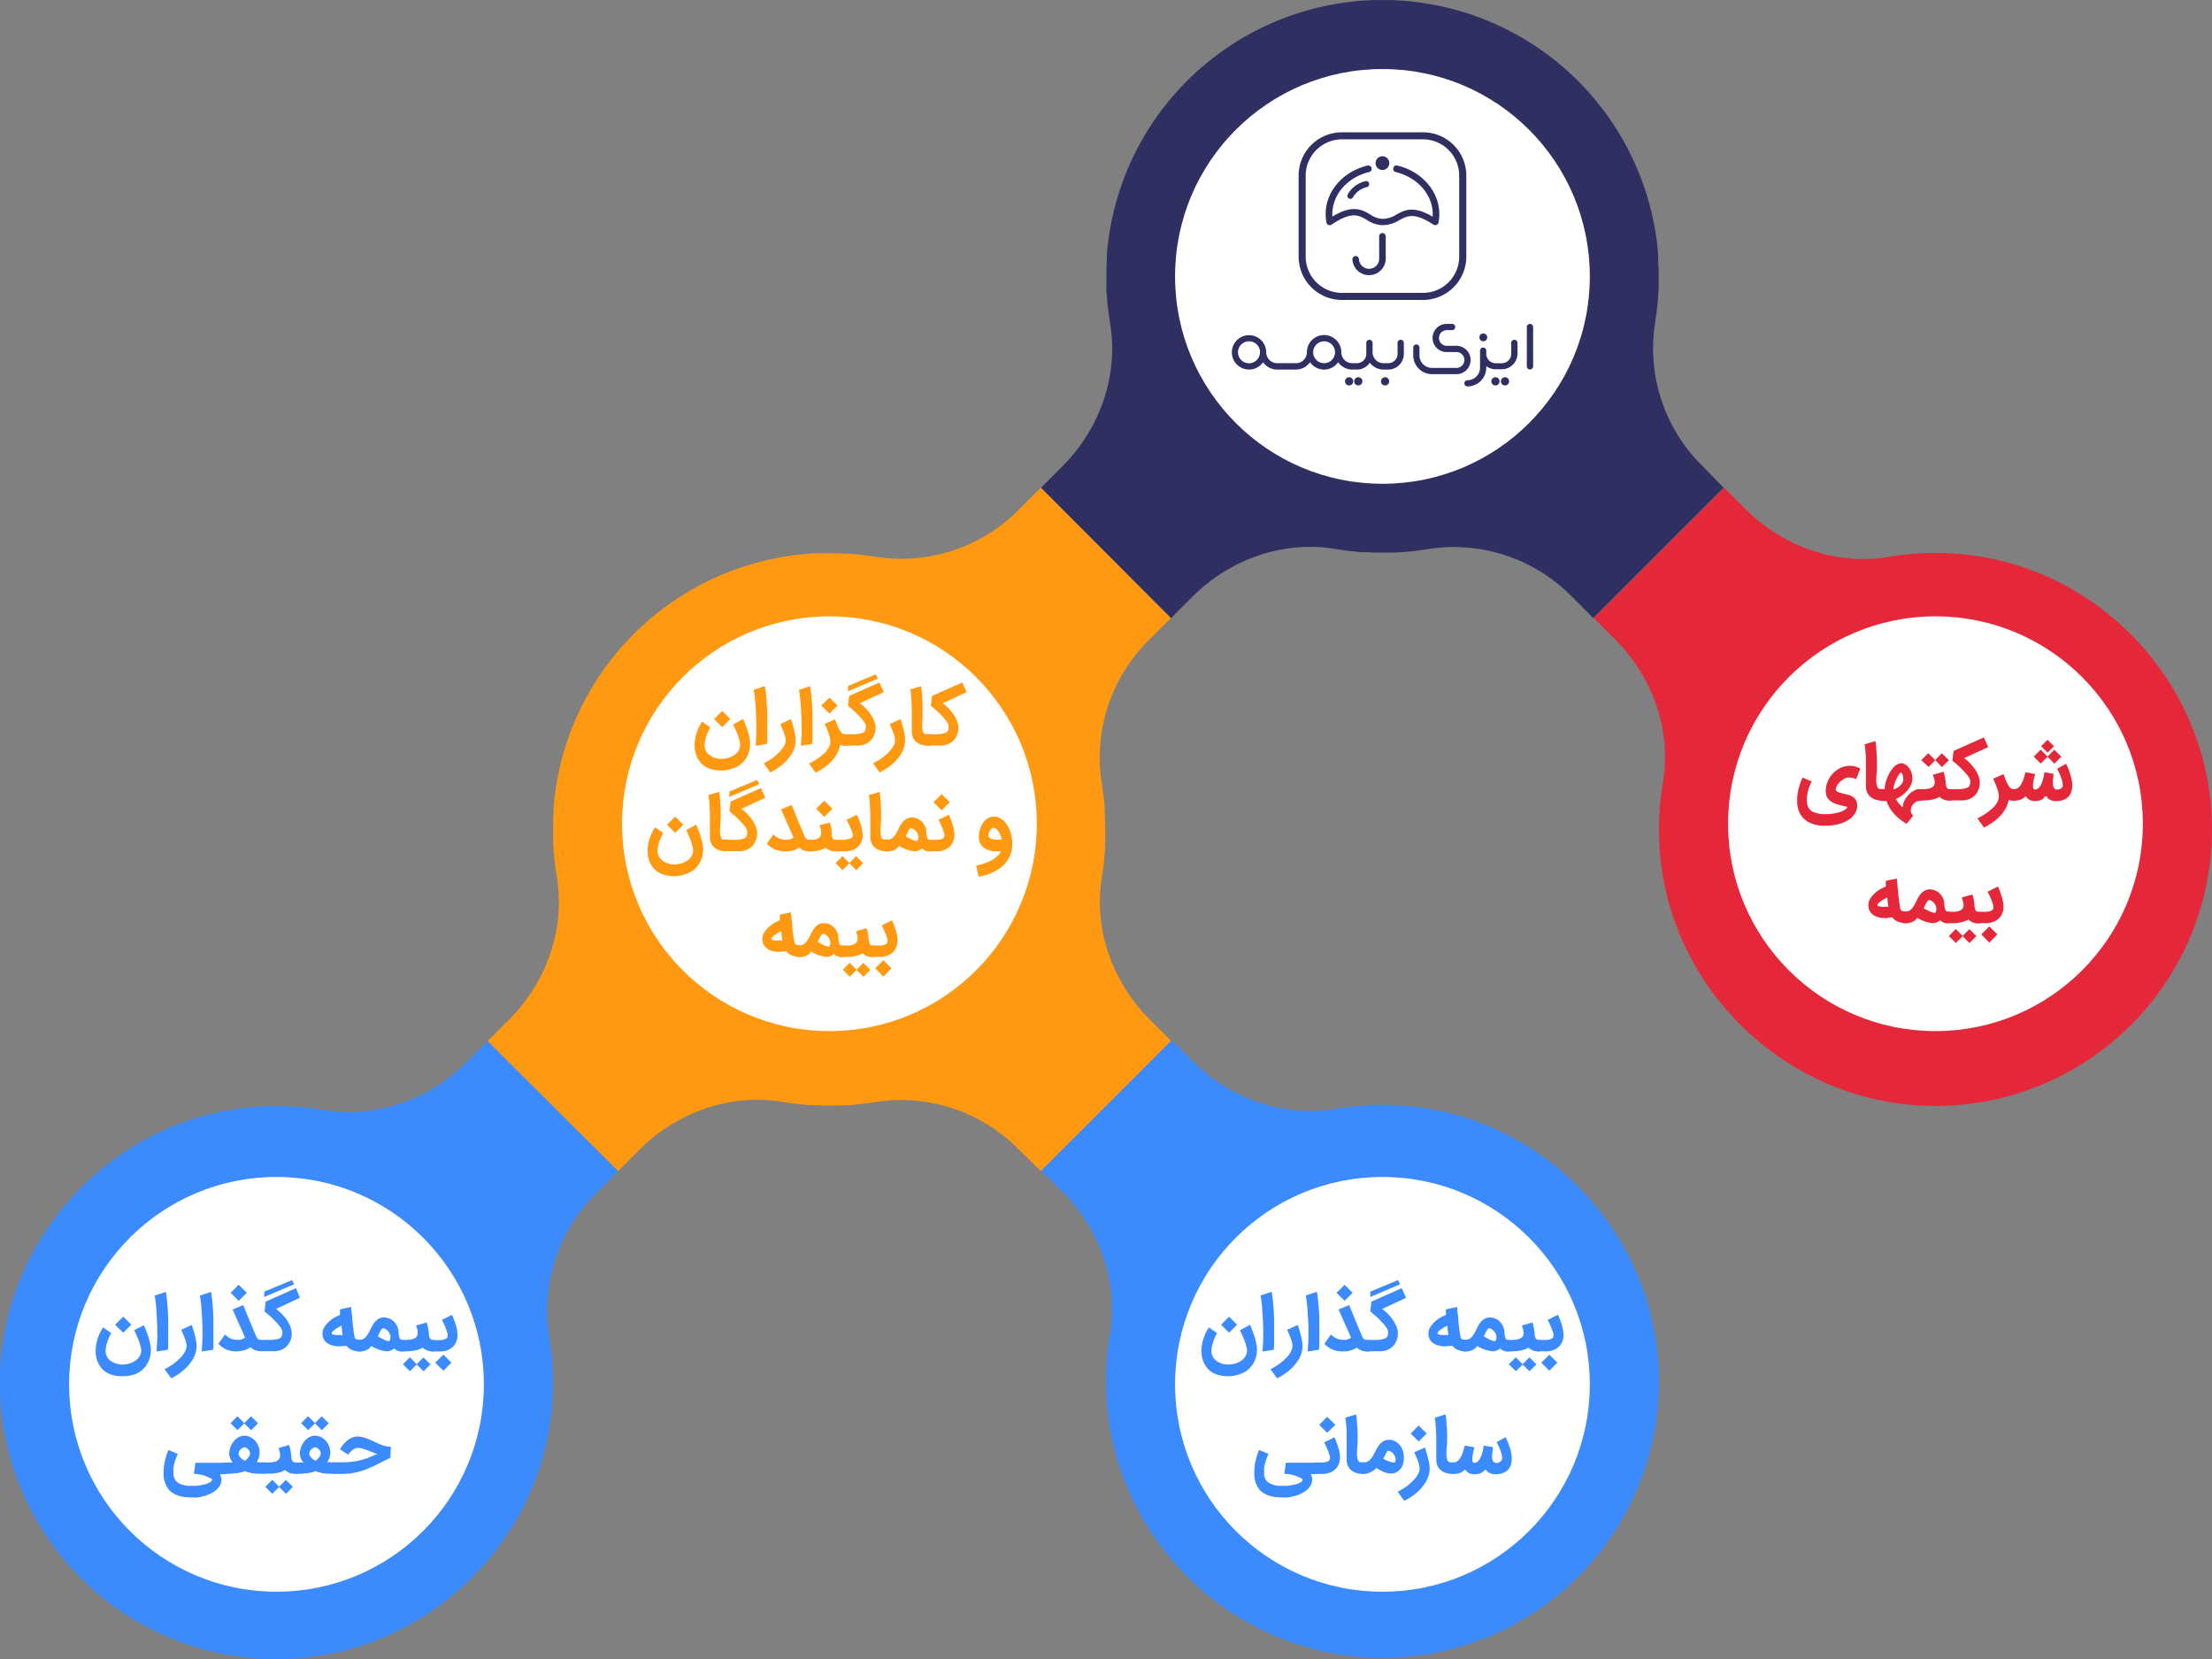 <svg xmlns="http://www.w3.org/2000/svg" viewBox="0 0 538.34 403.78"><rect x="0" y="0" width="538.34" height="403.78" fill="#808080" stroke="none"/><defs><style>.cls-1{fill:#2f3061;}.cls-2{fill:#e5273a;}.cls-3{fill:#3b8bff;}.cls-4{fill:#ff9912;}.cls-5{fill:#fff;}</style></defs><title>Pyramid</title><g id="Layer_2" data-name="Layer 2"><g id="Layer_1-2" data-name="Layer 1"><path class="cls-1" d="M414.4,113.49a40.21,40.21,0,0,1-11.6-34.92c.07-.43.12-.87.18-1.31.1-.67.2-1.34.28-2,.06-.47.11-.94.15-1.42.08-.8.14-1.61.19-2.42,0-.41.06-.82.07-1.23,0-.23,0-.45,0-.67,0-.61,0-1.22,0-1.83s0-1,0-1.42c0-1-.06-2-.12-3,0-.28,0-.56,0-.84,0,0,0-.08,0-.12s0-.25,0-.38c-.08-1-.18-2-.3-3,0-.31-.09-.61-.13-.92-.11-.78-.22-1.57-.36-2.34-.08-.47-.18-.93-.27-1.4s-.23-1.15-.35-1.72-.3-1.25-.46-1.87c-.09-.36-.18-.72-.28-1.08-.22-.8-.45-1.6-.7-2.39a2.81,2.81,0,0,0-.1-.31A67.3,67.3,0,0,0,343.64.38c-.66-.07-1.32-.15-2-.2L340.43.11c-.58,0-1.16-.08-1.75-.1h-4.46c-.58,0-1.16.07-1.75.1l-1.22.07c-.67.05-1.32.13-2,.2A67.32,67.32,0,0,0,272.32,46.9c0,.1-.06.2-.1.31-.24.79-.48,1.59-.7,2.39-.1.36-.19.72-.28,1.08-.16.62-.31,1.24-.45,1.87s-.24,1.15-.36,1.73l-.27,1.38c-.13.78-.25,1.57-.35,2.35-.05.31-.1.61-.14.92-.12,1-.22,2-.29,3,0,.14,0,.27,0,.4s0,.08,0,.12c0,.27,0,.55,0,.82-.05,1-.1,2-.11,3,0,.47,0,1,0,1.42s0,1.22,0,1.83c0,.22,0,.44,0,.67,0,.41,0,.82.07,1.23.05.81.11,1.62.19,2.42l.15,1.42c.08.68.18,1.35.28,2,.07.44.11.88.18,1.31,2.17,12.77-2.44,25.77-11.59,34.92l-5.21,5.21L285,150.43l5.21-5.21c9.16-9.16,22.15-13.76,34.92-11.6h0c1.23.21,2.46.38,3.71.52l.78.07c.65.07,1.3.14,2,.19.25,0,.5,0,.75,0,.68,0,1.36.06,2,.08s1.36,0,2,0,1.35,0,2,0,1.37,0,2-.08c.26,0,.51,0,.76,0,.66-.05,1.3-.12,2-.19l.78-.07c1.25-.14,2.49-.31,3.72-.52h0a40.22,40.22,0,0,1,34.93,11.6l5.2,5.21,31.73-31.73Z"/><path class="cls-2" d="M475.87,134.74a67.91,67.91,0,0,0-16.13.77c-12.77,2.16-25.76-2.44-34.92-11.6l-5.21-5.21-31.73,31.73,5.21,5.21c9.16,9.15,13.77,22.15,11.6,34.92a67.89,67.89,0,0,0-.77,16.13c2.37,34.07,30.75,61.33,64.89,62.43a67.3,67.3,0,0,0,69.49-69.5C537.19,165.49,509.94,137.11,475.87,134.74Z"/><path class="cls-3" d="M341.28,269.07a67.91,67.91,0,0,0-16.13.78c-12.77,2.16-25.76-2.44-34.92-11.6L285,253,253.3,284.76l5.21,5.21c9.16,9.16,13.76,22.15,11.59,34.92a67.91,67.91,0,0,0-.77,16.13c2.38,34.07,30.75,61.33,64.89,62.43A67.3,67.3,0,0,0,403.71,334C402.6,299.82,375.35,271.45,341.28,269.07Z"/><path class="cls-3" d="M62.47,269.37a67.91,67.91,0,0,1,16.13.77,40.19,40.19,0,0,0,34.91-11.6l5.22-5.21,31.72,31.72-5.21,5.22a40.21,40.21,0,0,0-11.6,34.92,67.88,67.88,0,0,1,.78,16.13c-2.38,34.07-30.76,61.33-64.9,62.43A67.29,67.29,0,0,1,0,334.25C1.14,300.12,28.4,271.74,62.47,269.37Z"/><path class="cls-4" d="M268.21,213.18a.28.28,0,0,0,0-.09c.13-.72.22-1.45.32-2.18l.09-.6c0-.28.07-.56.1-.84s0-.6.08-.9l0-.34c0-.4.09-.8.12-1.2l0-.34c0-.25,0-.49,0-.73,0-.4.05-.79.06-1.19,0-.22,0-.44,0-.66s0-.57,0-.86c0-.46,0-.92,0-1.38s0-.68,0-1,0-1-.05-1.47,0-1.07-.07-1.6c0-.25,0-.49,0-.73,0,0,0-.07,0-.11l0-.35c0-.48-.09-1-.14-1.43,0-.3-.05-.59-.08-.89l-.09-.73c0-.31-.09-.61-.13-.91-.09-.66-.17-1.33-.29-2a.25.25,0,0,0,0-.08,40.21,40.21,0,0,1,11.6-34.92l5.21-5.22L253.3,118.7l-5.22,5.21a40.19,40.19,0,0,1-34.91,11.6c-.69-.11-1.39-.19-2.08-.29l-1-.13c-.76-.09-1.53-.17-2.3-.24l-.75-.07-.65,0-2.07-.11h-.67l-1,0c-.72,0-1.44,0-2.16,0h-.87l-.83,0c-.59,0-1.18,0-1.77.08a65.27,65.27,0,0,0-10.34,1.56l-.66.16c-.78.19-1.56.4-2.34.61l-1.29.38-1.51.48c-.65.22-1.31.44-2,.68l-.54.2a67.45,67.45,0,0,0-40.67,42.69c0,.1-.06.21-.1.31-.24.8-.48,1.6-.7,2.4-.09.36-.19.72-.28,1.08-.16.62-.31,1.24-.45,1.87s-.24,1.14-.36,1.72-.18.93-.26,1.39c-.14.78-.25,1.57-.36,2.35-.05.31-.1.61-.13.92-.08.65-.14,1.3-.2,2,0,.4-.09.8-.12,1.2a2,2,0,0,1,0,.25s0,.07,0,.11c0,.26,0,.52,0,.78,0,.6-.08,1.19-.1,1.79,0,.15,0,.3,0,.45s0,.52,0,.79,0,.81,0,1.22,0,1.06,0,1.59c0,.15,0,.29,0,.44s0,.44,0,.66c0,.41.05.81.07,1.21l.06,1.06c0,.47.09.93.14,1.39s.08.9.13,1.35c.09.76.2,1.51.32,2.26.06.38.09.76.16,1.14,2.16,12.77-2.44,25.76-11.6,34.92l-5.21,5.21L150.43,285l5.21-5.21c9.16-9.16,22.15-13.76,34.92-11.6h0c1.23.21,2.46.37,3.71.51l.79.08c.65.06,1.29.14,1.95.18.25,0,.5,0,.76,0,.67,0,1.35.06,2,.08l.32,0h1.71l1.83,0h.4l.26,0,1.58-.07.76,0c.65,0,1.3-.12,1.95-.18l.79-.08c1.24-.14,2.48-.3,3.7-.51h0a40.19,40.19,0,0,1,34.91,11.6L253.3,285,285,253.31l-5.21-5.21C270.65,238.94,266.05,226,268.21,213.18Z"/><circle class="cls-5" cx="336.45" cy="67.27" r="50.47"/><circle class="cls-5" cx="201.86" cy="200.47" r="50.47"/><circle class="cls-5" cx="471.04" cy="200.47" r="50.47"/><circle class="cls-5" cx="67.29" cy="336.91" r="50.47"/><circle class="cls-5" cx="336.45" cy="336.91" r="50.47"/><path class="cls-2" d="M449.2,186.5a3.1,3.1,0,0,1,.53-.1,4.58,4.58,0,0,1,1.76.14,7.24,7.24,0,0,1,1.26.51l-1,2.57a6.42,6.42,0,0,0-.8-.28,2.64,2.64,0,0,0-.71-.1,2.52,2.52,0,0,0-.52,0,2.06,2.06,0,0,0-.6.16,3.73,3.73,0,0,0-.65.35,4.59,4.59,0,0,0-.62.49,4.09,4.09,0,0,0-.53.58,3.27,3.27,0,0,0-.38.64,1.74,1.74,0,0,0-.17.64.48.48,0,0,0,.14.39,1.27,1.27,0,0,0,.42.27,4.24,4.24,0,0,0,.6.19l.68.19.25.06c.38.09.75.19,1.12.3a3.74,3.74,0,0,1,1,.47,2.22,2.22,0,0,1,.72.8,2.49,2.49,0,0,1,.28,1.27c0,.1,0,.21,0,.33s0,.23-.05.35a3.54,3.54,0,0,1-.32.93,4.28,4.28,0,0,1-.57.86,6.51,6.51,0,0,1-.8.77,7.22,7.22,0,0,1-1,.63,9.5,9.5,0,0,1-2.31.78,13.77,13.77,0,0,1-2.8.28,9,9,0,0,1-3.16-.52,5.77,5.77,0,0,1-2.27-1.53,5.23,5.23,0,0,1-1-1.79,6.6,6.6,0,0,1-.32-2c0-.15,0-.3,0-.46l0-.43a10.23,10.23,0,0,1,.14-1.24c.07-.41.15-.79.24-1.15s.19-.69.3-1,.2-.58.29-.81.16-.42.22-.55l.11-.25,2.21.92c-.15.34-.29.68-.42,1s-.25.67-.35,1-.19.72-.26,1.1a9.62,9.62,0,0,0-.12,1.27,1.25,1.25,0,0,0,0,.21,1.48,1.48,0,0,0,0,.2,3.7,3.7,0,0,0,.17,1.09,2.59,2.59,0,0,0,.57,1,2.22,2.22,0,0,0,.62.48,5.3,5.3,0,0,0,.86.35,7.62,7.62,0,0,0,1,.22,8.32,8.32,0,0,0,1.12.07,13.7,13.7,0,0,0,2.09-.15,9.77,9.77,0,0,0,1.71-.41,4.55,4.55,0,0,0,1.19-.57,1.21,1.21,0,0,0,.52-.68h-.1l-.23-.05-.31-.07-.35-.09-.48-.1a14.12,14.12,0,0,1-1.47-.45,4.06,4.06,0,0,1-1.2-.65,3.07,3.07,0,0,1-.82-1,3.63,3.63,0,0,1-.3-1.57,6.15,6.15,0,0,1,.42-2,6.52,6.52,0,0,1,1-1.75,6.61,6.61,0,0,1,1.5-1.34,5.24,5.24,0,0,1,1.86-.77Z"/><path class="cls-2" d="M458.22,194.84a5.6,5.6,0,0,1-1.85-.27,3.47,3.47,0,0,1-1.34-.82,2.86,2.86,0,0,1-.54-.74,2.89,2.89,0,0,1-.27-.76,3.58,3.58,0,0,1-.1-.7c0-.22,0-.42,0-.57v-.14c0-.21,0-.52,0-.93s0-.89,0-1.44,0-1.15,0-1.82,0-1.32,0-2-.07-1.29-.12-1.9a14.09,14.09,0,0,0-.21-1.59l2.63-.8a13,13,0,0,1,.19,1.37c0,.52.08,1.07.11,1.64s.06,1.16.07,1.74,0,1.11,0,1.61,0,.87-.05,1.29-.07.83-.09,1.23a7.62,7.62,0,0,0,0,1.17,4.16,4.16,0,0,0,.24,1.1.79.79,0,0,0,.2.31.69.69,0,0,0,.28.15,1.72,1.72,0,0,0,.34.06h.5a1.36,1.36,0,0,1,.53.11,1.77,1.77,0,0,1,.45.3,1.54,1.54,0,0,1,.3.45,1.24,1.24,0,0,1,.12.53,1.26,1.26,0,0,1-.12.55,1.4,1.4,0,0,1-.75.74A1.35,1.35,0,0,1,458.22,194.84Z"/><path class="cls-2" d="M456.8,193.45a1.41,1.41,0,0,1,.11-.54,1.35,1.35,0,0,1,.29-.44,1.51,1.51,0,0,1,.45-.29,1.24,1.24,0,0,1,.54-.11h.46a7.64,7.64,0,0,1,.18-1.26,9.08,9.08,0,0,1,.42-1.38,9.44,9.44,0,0,1,.62-1.33,7.19,7.19,0,0,1,.8-1.16,4.28,4.28,0,0,1,.94-.83,2.22,2.22,0,0,1,1.06-.35,2,2,0,0,1,1.1.33,3.15,3.15,0,0,1,.87.84,4,4,0,0,1,.58,1.17,4.41,4.41,0,0,1,.21,1.34,3.54,3.54,0,0,1-.35,1.55,5.57,5.57,0,0,1-.91,1.41,7.57,7.57,0,0,1-1.28,1.18,8.45,8.45,0,0,1-1.46.86,2.19,2.19,0,0,0,.26.5,5.86,5.86,0,0,0,.45.6l.51.56.43.42a3.16,3.16,0,0,1,.15-1,4.2,4.2,0,0,1,.44-1,5.48,5.48,0,0,1,.67-.93,5.34,5.34,0,0,1,.83-.76,4.24,4.24,0,0,1,.92-.52,2.65,2.65,0,0,1,.94-.18,1.24,1.24,0,0,1,.54.11,1.51,1.51,0,0,1,.45.29,1.55,1.55,0,0,1,.3.44,1.41,1.41,0,0,1,0,1.09,1.55,1.55,0,0,1-.3.44,1.37,1.37,0,0,1-.45.3,1.4,1.4,0,0,1-.54.1h0a2.12,2.12,0,0,0-.74.26,2.66,2.66,0,0,0-.64.52,2.79,2.79,0,0,0-.44.69,2,2,0,0,0-.17.78,1.69,1.69,0,0,0,0,.33,1.81,1.81,0,0,0,.09.31,2.37,2.37,0,0,0,.19.34,3,3,0,0,0,.31.37l-1.61,2a15.9,15.9,0,0,1-1.86-1.31,11.13,11.13,0,0,1-1.38-1.36,8.82,8.82,0,0,1-1-1.42,8.72,8.72,0,0,1-.66-1.47h-.94a1.4,1.4,0,0,1-.54-.1,1.37,1.37,0,0,1-.45-.3,1.35,1.35,0,0,1-.29-.44A1.42,1.42,0,0,1,456.8,193.45Zm6.4-3.62a4.68,4.68,0,0,0,0-.53,4.51,4.51,0,0,0-.09-.53,2.56,2.56,0,0,0-.18-.47.89.89,0,0,0-.28-.32,1.33,1.33,0,0,0-.37.33,6.93,6.93,0,0,0-.4.6c-.13.24-.26.49-.39.77s-.24.56-.34.85a7.72,7.72,0,0,0-.24.84,4.23,4.23,0,0,0-.1.73,3.14,3.14,0,0,0,.79-.28,3.91,3.91,0,0,0,.75-.53,3.48,3.48,0,0,0,.59-.69A1.76,1.76,0,0,0,463.2,189.83Z"/><path class="cls-2" d="M465.58,193.45a1.41,1.41,0,0,1,.11-.54,1.21,1.21,0,0,1,.29-.44,1.32,1.32,0,0,1,.44-.3,1.45,1.45,0,0,1,.55-.1h.67a11.81,11.81,0,0,0,1.21-.06,3.9,3.9,0,0,0,1-.22,2,2,0,0,0,.72-.48,1.3,1.3,0,0,0,.29-.83c0-.13,0-.24,0-.33a1.33,1.33,0,0,0-.05-.3c0-.12-.07-.28-.13-.48l-.23-.83,2.56-.72a6.73,6.73,0,0,1,.3,1.12,12.6,12.6,0,0,1,.22,1.52,5.24,5.24,0,0,0,.06.54,2.09,2.09,0,0,0,.14.52,1,1,0,0,0,.28.39.69.69,0,0,0,.45.16,1.42,1.42,0,0,1,.55.1,1.43,1.43,0,0,1,.74.74,1.24,1.24,0,0,1,.11.54,1.26,1.26,0,0,1-.11.55,1.23,1.23,0,0,1-.3.44,1.43,1.43,0,0,1-.44.3,1.4,1.4,0,0,1-.54.1,3.5,3.5,0,0,1-1.44-.26,3.22,3.22,0,0,1-1-.67,4,4,0,0,1-.91.44,8.83,8.83,0,0,1-1.1.29,11,11,0,0,1-1.19.15c-.41,0-.82.05-1.21.05H467a1.45,1.45,0,0,1-.55-.1,1.32,1.32,0,0,1-.44-.3,1.21,1.21,0,0,1-.29-.44A1.42,1.42,0,0,1,465.58,193.45ZM474.3,185l-1.68,1.69L471,185l-1.65,1.65L467.59,185l1.69-1.7,1.67,1.67,1.65-1.65Z"/><path class="cls-2" d="M473.1,193.46a1.42,1.42,0,0,1,.11-.55,1.23,1.23,0,0,1,.3-.44,1.41,1.41,0,0,1,.46-.3,1.66,1.66,0,0,1,.61-.1h.92l1,0c.39,0,.75,0,1.11-.08a4.9,4.9,0,0,0,1-.23,1.27,1.27,0,0,0,.62-.41,1.63,1.63,0,0,0,.27-.92,2.19,2.19,0,0,0,0-.36c0-.12,0-.24-.08-.37a2.16,2.16,0,0,0-.26-.54c-.13-.2-.3-.43-.5-.68s-.44-.51-.71-.79-.54-.56-.84-.85-.61-.58-.94-.87-.65-.56-1-.83l.27-2.39,7.38-3.29,1.06,2.36L478,184.5a10.22,10.22,0,0,1,.89.71,12.5,12.5,0,0,1,.88.9,10.33,10.33,0,0,1,.81,1,9,9,0,0,1,.66,1.11,6,6,0,0,1,.44,1.15,4.18,4.18,0,0,1,.16,1.14,4.72,4.72,0,0,1-.18,1.22,5.29,5.29,0,0,1-.41,1,4,4,0,0,1-3,2h0l-.44.06-.42,0h-2.83a1.64,1.64,0,0,1-.6-.1,1.35,1.35,0,0,1-.47-.3,1.23,1.23,0,0,1-.3-.44A1.33,1.33,0,0,1,473.1,193.46Z"/><path class="cls-2" d="M490.16,194.84l-.54,0a2.6,2.6,0,0,1-.76-.2,6.88,6.88,0,0,1-.72,2.07,9.71,9.71,0,0,1-1.32,1.84A11.29,11.29,0,0,1,485,200.1a16.92,16.92,0,0,1-2.14,1.3l-1.6-2.23c.41-.21.83-.44,1.25-.69s.83-.51,1.21-.79a13.48,13.48,0,0,0,1.07-.87,7.51,7.51,0,0,0,.87-.93,4.57,4.57,0,0,0,.58-1,2.66,2.66,0,0,0,.21-1,.25.25,0,0,0,0-.08v-.19s0,0,0,0h0c0-.34-.1-.66-.17-1s-.18-.62-.29-.94-.25-.66-.4-1-.32-.74-.51-1.16l2.54-1.11c.23.7.45,1.29.66,1.76a6,6,0,0,0,.6,1.12,1.93,1.93,0,0,0,.59.59,1.21,1.21,0,0,0,.64.18h0a1.24,1.24,0,0,1,.54.11,1.38,1.38,0,0,1,.75.75,1.4,1.4,0,0,1,.11.53,1.42,1.42,0,0,1-.11.55,1.71,1.71,0,0,1-.3.44,1.51,1.51,0,0,1-.45.29A1.42,1.42,0,0,1,490.16,194.84Z"/><path class="cls-2" d="M488.76,193.46a1.34,1.34,0,0,1,.1-.52,1.52,1.52,0,0,1,.28-.43,1.43,1.43,0,0,1,.42-.31,1.28,1.28,0,0,1,.51-.13,1.72,1.72,0,0,0,1.11-.36,2.91,2.91,0,0,0,.78-.94,6.72,6.72,0,0,0,.56-1.32c.15-.49.29-1,.43-1.51l2.33.42c0,.2-.1.44-.17.71s-.13.56-.18.85-.1.58-.14.86a3.69,3.69,0,0,0,0,.73,1,1,0,0,0,.16.5.4.4,0,0,0,.4.14,1.16,1.16,0,0,0,.64-.25,2.81,2.81,0,0,0,.52-.56,4.74,4.74,0,0,0,.4-.78,6.51,6.51,0,0,0,.3-.88,7.92,7.92,0,0,0,.21-.91c.06-.3.11-.57.14-.82l2.23.38a4.34,4.34,0,0,1-.06.65c0,.26-.07.53-.1.81a8.25,8.25,0,0,0,0,.86,2.54,2.54,0,0,0,.1.76,1.12,1.12,0,0,0,.32.55.89.89,0,0,0,.63.21,1.8,1.8,0,0,0,.5-.08,1.61,1.61,0,0,0,.45-.24,1.13,1.13,0,0,0,.33-.36A.86.86,0,0,0,502,191a3.79,3.79,0,0,0-.15-1,10.69,10.69,0,0,0-.36-1.09c-.14-.36-.29-.7-.44-1s-.29-.59-.39-.81l2.17-1.23.19.4.3.69c.11.27.22.58.34.91s.23.69.33,1.05a10.66,10.66,0,0,1,.25,1.12,7.15,7.15,0,0,1,.1,1.11,4.64,4.64,0,0,1-.25,1.58,3.12,3.12,0,0,1-.72,1.19,3.48,3.48,0,0,1-1.23.77,5.14,5.14,0,0,1-1.71.28,3.22,3.22,0,0,1-.86-.1,2.89,2.89,0,0,1-.7-.25,3.15,3.15,0,0,1-.55-.38.44.44,0,1,0-.88,0,2.41,2.41,0,0,1-.55.37,3.38,3.38,0,0,1-.7.24,4.54,4.54,0,0,1-.88.1,3.09,3.09,0,0,1-.77-.08,2.23,2.23,0,0,1-.64-.24,2.17,2.17,0,0,1-.52-.38,4.25,4.25,0,0,1-.44-.5,2.83,2.83,0,0,1-.42.43,2.55,2.55,0,0,1-.56.35,4.29,4.29,0,0,1-.76.23,4.88,4.88,0,0,1-1,.09h-.16a1.48,1.48,0,0,1-.51-.13,1.6,1.6,0,0,1-.42-.3,1.39,1.39,0,0,1-.28-.43A1.32,1.32,0,0,1,488.76,193.46Zm12.91-9.31-1.69,1.7-1.67-1.67-1.65,1.65-1.7-1.7,1.68-1.69,1.67,1.67,1.66-1.65Zm-4.92-2.55,1.56-1.56,1.58,1.57-1.57,1.57Z"/><path class="cls-2" d="M458.86,223.43a6.17,6.17,0,0,1-2.14-.33,3.54,3.54,0,0,1-1.43-1,2.65,2.65,0,0,1-.44-.85,3.22,3.22,0,0,1-.14-.89,2.67,2.67,0,0,1,.07-.66,3.63,3.63,0,0,1,.14-.51,5.27,5.27,0,0,1,.87-1.3,8.67,8.67,0,0,1,1.07-1,7.37,7.37,0,0,1,1.11-.68c.36-.18.69-.33,1-.45l0-.41,0-.4-.05-.56,2.74-.58c0,.05,0,.17,0,.36s.05.43.07.69.06.55.09.86.06.58.09.84.05.5.07.69,0,.31,0,.35c.09.72.16,1.31.22,1.77s.12.83.16,1.11.08.47.11.59a1.54,1.54,0,0,0,.07.24.8.8,0,0,0,.4.39,2,2,0,0,0,.72.11,1.39,1.39,0,0,1,.53.1,1.37,1.37,0,0,1,.45.3,1.55,1.55,0,0,1,.3.44,1.41,1.41,0,0,1,0,1.09,1.55,1.55,0,0,1-.3.44,1.51,1.51,0,0,1-.45.29,1.23,1.23,0,0,1-.53.11h-.42l-.47-.05-.52-.12a3.35,3.35,0,0,1-.53-.19,3.13,3.13,0,0,1-.65-.4,3.27,3.27,0,0,1-.53-.57l-.87.09C459.39,223.43,459.12,223.43,458.86,223.43Zm-.05-2.75.38,0,.38,0c0-.2-.06-.42-.09-.67s-.06-.51-.09-.79l-.09-.8c-.22.11-.47.24-.75.4a6.71,6.71,0,0,0-.77.49,4.24,4.24,0,0,0-.62.52.79.79,0,0,0-.24.5c0,.08.06.14.2.19a2.39,2.39,0,0,0,.48.12,5.87,5.87,0,0,0,.62.07Z"/><path class="cls-2" d="M475.35,223.28a1.35,1.35,0,0,1-.4,1,1.38,1.38,0,0,1-1,.41h0a2.33,2.33,0,0,1-1.79-.75,2.49,2.49,0,0,1-1.84.72,9,9,0,0,1-3.75-1.3,1.91,1.91,0,0,1-.6.68,3.38,3.38,0,0,1-.91.46,4.59,4.59,0,0,1-1.44.21,1.32,1.32,0,0,1-1-.4,1.35,1.35,0,0,1-.41-1,1.4,1.4,0,0,1,1.39-1.38,2.39,2.39,0,0,0,1.92-1.08,9.37,9.37,0,0,0,.61-1c.07-.13.15-.31.27-.53l.12-.26.12-.25c.79-1.57,1.78-2.35,3-2.35a3.39,3.39,0,0,1,2.29.86,3.82,3.82,0,0,1,1.27,2.68V220a.37.37,0,0,1,0,.12,4.34,4.34,0,0,0,.12.87,2.15,2.15,0,0,0,.23.6.48.48,0,0,0,.4.27,1.34,1.34,0,0,1,1,.4A1.35,1.35,0,0,1,475.35,223.28Zm-4.44-1.13c.19-.05.3-.29.34-.73a2.14,2.14,0,0,0-.26-1.23,2.5,2.5,0,0,0-.82-.87c-.37-.24-.65-.33-.84-.25s-.63.75-1.14,2C469.66,221.86,470.57,222.24,470.91,222.15Z"/><path class="cls-2" d="M472.59,223.28a1.42,1.42,0,0,1,.11-.55,1.21,1.21,0,0,1,.29-.44,1.32,1.32,0,0,1,.44-.3,1.45,1.45,0,0,1,.55-.1h.67c.42,0,.82,0,1.21,0a3.89,3.89,0,0,0,1-.23,1.76,1.76,0,0,0,.72-.48,1.3,1.3,0,0,0,.29-.83c0-.13,0-.24,0-.32a1.32,1.32,0,0,0-.05-.31c0-.12-.07-.28-.13-.47s-.13-.48-.23-.83l2.56-.73a7,7,0,0,1,.3,1.12,10.93,10.93,0,0,1,.21,1.52c0,.18,0,.36.07.55a2,2,0,0,0,.14.51,1,1,0,0,0,.28.39.64.64,0,0,0,.45.16,1.42,1.42,0,0,1,.55.1,1.43,1.43,0,0,1,.74.74,1.26,1.26,0,0,1,.11.55,1.24,1.24,0,0,1-.11.54,1.23,1.23,0,0,1-.3.44,1.43,1.43,0,0,1-.44.3,1.4,1.4,0,0,1-.54.1,3.5,3.5,0,0,1-1.44-.26,3.22,3.22,0,0,1-1-.67,3.66,3.66,0,0,1-.91.44,8.83,8.83,0,0,1-1.1.29c-.38.07-.78.12-1.19.16s-.82,0-1.21,0H474a1.45,1.45,0,0,1-.55-.1,1.32,1.32,0,0,1-.44-.3,1.21,1.21,0,0,1-.29-.44A1.41,1.41,0,0,1,472.59,223.28Zm8.41,4.54-1.69,1.69-1.67-1.67L476,229.5l-1.7-1.7,1.68-1.7,1.67,1.67,1.65-1.65Z"/><path class="cls-2" d="M480.15,223.28a1.26,1.26,0,0,1,.11-.55,1.35,1.35,0,0,1,.29-.44,1.23,1.23,0,0,1,.44-.3,1.4,1.4,0,0,1,.54-.1h1.3l.68,0a4.49,4.49,0,0,0,.67-.1,2.84,2.84,0,0,0,.56-.22.83.83,0,0,0,.34-.38,1.18,1.18,0,0,0,.07-.48,2.54,2.54,0,0,0-.12-.63c-.08-.28-.19-.59-.32-.93s-.29-.71-.46-1.08-.34-.73-.52-1.06l2.51-1.25c.17.37.33.76.49,1.18s.31.83.43,1.26a12.6,12.6,0,0,1,.32,1.28,6.54,6.54,0,0,1,.12,1.22,4.07,4.07,0,0,1-.32,1.62,3.8,3.8,0,0,1-1,1.37,4.09,4.09,0,0,1-1.54.79,4.78,4.78,0,0,1-1,.18l-.9,0h-1.29a1.4,1.4,0,0,1-.54-.1,1.23,1.23,0,0,1-.44-.3,1.35,1.35,0,0,1-.29-.44A1.24,1.24,0,0,1,480.15,223.28Zm4,2.18,1.95,1.95-1.95,2-1.95-2Z"/><path class="cls-4" d="M175.78,187.53c-.41,0-.82,0-1.25-.06a6.93,6.93,0,0,1-1.26-.22,5.76,5.76,0,0,1-1.2-.44,4.56,4.56,0,0,1-1.08-.73,4.69,4.69,0,0,1-.87-1,5.82,5.82,0,0,1-.6-1.13,6.54,6.54,0,0,1-.36-1.24,7.39,7.39,0,0,1-.11-1.33,9.6,9.6,0,0,1,.46-2.91,11.2,11.2,0,0,1,1.36-2.84l2,1.43a4.08,4.08,0,0,0-.41.71,10.31,10.31,0,0,0-.46,1.08,9.3,9.3,0,0,0-.37,1.29,6.06,6.06,0,0,0-.15,1.31,2.69,2.69,0,0,0,.33,1.32,3.26,3.26,0,0,0,.88,1,4.44,4.44,0,0,0,1.26.66,5.35,5.35,0,0,0,1.49.25,6.15,6.15,0,0,0,1.22-.1,5.73,5.73,0,0,0,1.11-.34,4.46,4.46,0,0,0,1-.53,3.91,3.91,0,0,0,.75-.71,2.63,2.63,0,0,0,.47-.85,2.36,2.36,0,0,0,.14-1,4.28,4.28,0,0,0-.14-.85c-.08-.31-.18-.64-.29-1s-.24-.66-.38-1l-.39-.89c-.12-.27-.22-.51-.31-.7s-.14-.32-.17-.39l2.39-1.33a3.12,3.12,0,0,1,.16.31l.3.73c.12.3.25.63.39,1s.26.78.38,1.2.22.84.31,1.26a9.53,9.53,0,0,1,.17,1.23s0,.1,0,.17v.17a6.77,6.77,0,0,1-.18,1.55,6.39,6.39,0,0,1-.54,1.48,6.15,6.15,0,0,1-.91,1.31,5.86,5.86,0,0,1-1.3,1.05,6.87,6.87,0,0,1-1.7.69A8,8,0,0,1,175.78,187.53Zm0-14.5,1.95,1.95-1.95,2-2-2Z"/><path class="cls-4" d="M183.92,181.51q0-.72.09-1.5c0-.51.05-1,.07-1.53s0-1,0-1.46,0-.91,0-1.31c0-.83-.07-1.56-.1-2.19s-.06-1.19-.09-1.68-.07-.91-.1-1.28-.07-.7-.1-1-.08-.59-.12-.86-.08-.54-.13-.83l2.72-.89c.12.78.23,1.57.31,2.37s.14,1.56.18,2.29.07,1.4.08,2,0,1.16,0,1.61v1.31c0,.46,0,.95,0,1.45s0,1,0,1.53,0,1-.08,1.51Z"/><path class="cls-4" d="M192.48,175c.23.63.42,1.25.58,1.85l.21.82c.08.29.14.57.19.86s.1.56.14.83a7.07,7.07,0,0,1,.05.76,5.79,5.79,0,0,1-.22,1.61,7.26,7.26,0,0,1-.63,1.53,10,10,0,0,1-1,1.42,10.61,10.61,0,0,1-1.24,1.27,15,15,0,0,1-1.47,1.12,14.37,14.37,0,0,1-1.62.92l-1.59-2.22c.42-.21.84-.45,1.27-.72a13.56,13.56,0,0,0,1.24-.85,13.21,13.21,0,0,0,1.11-1,7.56,7.56,0,0,0,.89-1,4.69,4.69,0,0,0,.61-1,2.82,2.82,0,0,0,.22-1,3.41,3.41,0,0,0-.11-.8,6.72,6.72,0,0,0-.27-.93c-.11-.33-.25-.68-.41-1.05s-.32-.77-.51-1.19Z"/><path class="cls-4" d="M194.93,181.51c0-.48,0-1,.08-1.5s.06-1,.08-1.53,0-1,0-1.46,0-.91,0-1.31c0-.83-.07-1.56-.1-2.19s-.07-1.19-.1-1.68-.06-.91-.09-1.28-.07-.7-.11-1-.07-.59-.11-.86-.08-.54-.13-.83l2.71-.89c.13.78.24,1.57.32,2.37s.13,1.56.18,2.29.06,1.4.08,2,0,1.16,0,1.61v1.31c0,.46,0,.95,0,1.45s0,1,0,1.53,0,1-.08,1.51Z"/><path class="cls-4" d="M205.77,181.48l-.55,0a2.3,2.3,0,0,1-.75-.19,6.64,6.64,0,0,1-.73,2.07,9.17,9.17,0,0,1-1.31,1.83,10.94,10.94,0,0,1-1.79,1.58,15.07,15.07,0,0,1-2.13,1.29l-1.61-2.22q.63-.31,1.26-.69c.42-.25.82-.51,1.21-.79a13.48,13.48,0,0,0,1.07-.87,6.26,6.26,0,0,0,.86-.94,4.35,4.35,0,0,0,.58-1,2.67,2.67,0,0,0,.21-1v-.18s0-.06,0-.08h0a7.4,7.4,0,0,0-.18-1c-.08-.31-.17-.62-.29-.95s-.24-.66-.39-1-.33-.74-.51-1.17l2.53-1.1c.24.7.46,1.29.66,1.75a6.7,6.7,0,0,0,.61,1.13,1.83,1.83,0,0,0,.59.59,1.19,1.19,0,0,0,.63.17h0a1.26,1.26,0,0,1,.55.12,1.23,1.23,0,0,1,.44.3,1.32,1.32,0,0,1,.3.44,1.38,1.38,0,0,1,0,1.08,1.23,1.23,0,0,1-.3.44,1.21,1.21,0,0,1-.44.29A1.42,1.42,0,0,1,205.77,181.48Zm-3.9-11.71,1.95,1.95-1.95,1.95-2-1.95Z"/><path class="cls-4" d="M204.28,180.1a1.42,1.42,0,0,1,.11-.55,1.37,1.37,0,0,1,.3-.45,1.56,1.56,0,0,1,.46-.29,1.66,1.66,0,0,1,.61-.11h2a9.78,9.78,0,0,0,1.11-.09,4.92,4.92,0,0,0,.95-.22,1.27,1.27,0,0,0,.62-.41,1.64,1.64,0,0,0,.27-.93,2.16,2.16,0,0,0,0-.35c0-.12,0-.25-.08-.38a2.29,2.29,0,0,0-.26-.53,7.24,7.24,0,0,0-.5-.68c-.21-.25-.44-.52-.7-.79s-.55-.57-.85-.86-.61-.57-.94-.86-.65-.57-1-.84l.27-2.39,7.38-3.28,1.06,2.35-5.83,2.71a10.22,10.22,0,0,1,.89.71,12.5,12.5,0,0,1,.88.9,11.46,11.46,0,0,1,.81,1,9.93,9.93,0,0,1,.66,1.12,5.78,5.78,0,0,1,.44,1.15,4.11,4.11,0,0,1,.16,1.13,4.8,4.8,0,0,1-.18,1.23,5.19,5.19,0,0,1-.41,1,4,4,0,0,1-3,2h0l-.45.06-.42,0h-2.83a1.64,1.64,0,0,1-.6-.11,1.3,1.3,0,0,1-.77-.73A1.41,1.41,0,0,1,204.28,180.1Zm9.35-14.93-7.28,3.07.07-1.32,6.72-2.8Z"/><path class="cls-4" d="M219.15,175c.23.63.42,1.25.58,1.85l.21.82c.08.29.14.57.19.86s.1.56.14.83a7.07,7.07,0,0,1,0,.76,5.79,5.79,0,0,1-.22,1.61,7.26,7.26,0,0,1-.63,1.53,10,10,0,0,1-1,1.42,10.61,10.61,0,0,1-1.24,1.27,15,15,0,0,1-1.47,1.12,14.37,14.37,0,0,1-1.62.92l-1.59-2.22c.42-.21.84-.45,1.27-.72a13.56,13.56,0,0,0,1.24-.85,13.21,13.21,0,0,0,1.11-1,8.43,8.43,0,0,0,.9-1,5.06,5.06,0,0,0,.6-1,2.82,2.82,0,0,0,.22-1,4,4,0,0,0-.1-.8,8.64,8.64,0,0,0-.28-.93c-.11-.33-.25-.68-.41-1.05s-.32-.77-.51-1.19Z"/><path class="cls-4" d="M226,181.48a5.7,5.7,0,0,1-1.86-.27,3.5,3.5,0,0,1-1.33-.82,2.64,2.64,0,0,1-.54-.74,3,3,0,0,1-.27-.76,3.67,3.67,0,0,1-.1-.71c0-.22,0-.41,0-.57v-.13c0-.21,0-.53,0-.93s0-.89,0-1.44,0-1.16,0-1.82,0-1.32-.05-2-.06-1.29-.11-1.9a14.09,14.09,0,0,0-.21-1.59l2.63-.8a13,13,0,0,1,.19,1.37c0,.52.08,1.07.11,1.64s.06,1.15.07,1.73,0,1.12,0,1.62,0,.87,0,1.29-.07.83-.1,1.23a9.1,9.1,0,0,0,0,1.17,3.88,3.88,0,0,0,.24,1.1.87.87,0,0,0,.2.31.89.89,0,0,0,.27.15,2,2,0,0,0,.35.06h.5a1.21,1.21,0,0,1,.53.12,1.38,1.38,0,0,1,.75.75,1.2,1.2,0,0,1,.11.53,1.29,1.29,0,0,1-.11.55,1.71,1.71,0,0,1-.3.44,1.34,1.34,0,0,1-.45.29A1.36,1.36,0,0,1,226,181.48Z"/><path class="cls-4" d="M224.4,180.1a1.42,1.42,0,0,1,.1-.55,1.39,1.39,0,0,1,.31-.45,1.44,1.44,0,0,1,.46-.29,1.64,1.64,0,0,1,.6-.11h2a9.6,9.6,0,0,0,1.1-.09,4.85,4.85,0,0,0,1-.22,1.27,1.27,0,0,0,.62-.41,1.64,1.64,0,0,0,.27-.93,2.21,2.21,0,0,0,0-.35c0-.12,0-.25-.07-.38a2.29,2.29,0,0,0-.26-.53,7.24,7.24,0,0,0-.5-.68c-.21-.25-.44-.52-.71-.79s-.54-.57-.84-.86-.61-.57-.94-.86l-1-.84.27-2.39,7.38-3.28,1.06,2.35-5.83,2.71a10.16,10.16,0,0,1,.88.71,12.62,12.62,0,0,1,.89.9,11.46,11.46,0,0,1,.81,1,9.93,9.93,0,0,1,.66,1.12,6.47,6.47,0,0,1,.44,1.15,4.11,4.11,0,0,1,.16,1.13,4.8,4.8,0,0,1-.18,1.23,5.19,5.19,0,0,1-.41,1,4,4,0,0,1-3,2h0a3.71,3.71,0,0,1-.45.06l-.41,0h-2.84a1.63,1.63,0,0,1-.59-.11,1.3,1.3,0,0,1-.77-.73A1.41,1.41,0,0,1,224.4,180.1Z"/><path class="cls-4" d="M164.33,213.23c-.41,0-.82,0-1.24-.06a7.55,7.55,0,0,1-1.26-.22,6.48,6.48,0,0,1-1.21-.44,4.56,4.56,0,0,1-1.08-.73,5.25,5.25,0,0,1-.86-1,5.62,5.62,0,0,1-.61-1.13,7.2,7.2,0,0,1-.47-2.57,9.6,9.6,0,0,1,.46-2.91,11.08,11.08,0,0,1,1.37-2.84l2,1.42a6.27,6.27,0,0,0-.41.72,9.47,9.47,0,0,0-.46,1.08,11.32,11.32,0,0,0-.37,1.28,6.14,6.14,0,0,0-.15,1.32,2.74,2.74,0,0,0,.33,1.31,3.28,3.28,0,0,0,.88,1,3.93,3.93,0,0,0,1.27.66,5,5,0,0,0,1.49.26,6.05,6.05,0,0,0,1.21-.11,5.35,5.35,0,0,0,1.12-.33,5,5,0,0,0,1-.54,3.54,3.54,0,0,0,.74-.7,3,3,0,0,0,.48-.85,2.4,2.4,0,0,0,.13-1,3.57,3.57,0,0,0-.14-.85c-.08-.32-.18-.64-.29-1s-.24-.66-.38-1-.27-.62-.38-.89-.23-.51-.32-.7-.14-.33-.16-.4l2.39-1.32.15.31c.08.19.19.43.31.73s.24.63.38,1,.26.78.38,1.2a12.87,12.87,0,0,1,.31,1.26,8.1,8.1,0,0,1,.17,1.22.91.91,0,0,1,0,.17v.18a6.77,6.77,0,0,1-.18,1.55,5.59,5.59,0,0,1-.54,1.48,5.76,5.76,0,0,1-2.21,2.36,6.79,6.79,0,0,1-1.69.69A8.06,8.06,0,0,1,164.33,213.23Zm0-14.5,1.95,2-1.95,1.95-2-1.95Z"/><path class="cls-4" d="M176.86,207.18a5.64,5.64,0,0,1-1.85-.27,3.5,3.5,0,0,1-1.33-.82,2.59,2.59,0,0,1-.54-.74,3.52,3.52,0,0,1-.28-.76,4.6,4.6,0,0,1-.09-.71c0-.22,0-.41,0-.57v-.13c0-.22,0-.53,0-.94s0-.88,0-1.43,0-1.16,0-1.82,0-1.32-.05-2-.06-1.29-.11-1.9a14.09,14.09,0,0,0-.21-1.59l2.63-.8c.07.38.13.84.18,1.36s.09,1.08.12,1.65.06,1.15.07,1.73,0,1.12,0,1.62a10.7,10.7,0,0,1-.05,1.28q-.06.63-.09,1.23a9.09,9.09,0,0,0,0,1.17,3.56,3.56,0,0,0,.24,1.11.86.86,0,0,0,.19.3,1,1,0,0,0,.28.16,1.29,1.29,0,0,0,.35,0h.49a1.25,1.25,0,0,1,.54.12,1.23,1.23,0,0,1,.44.3,1.52,1.52,0,0,1,.31.44,1.38,1.38,0,0,1,0,1.08,1.57,1.57,0,0,1-.31.45,1.35,1.35,0,0,1-.44.29A1.41,1.41,0,0,1,176.86,207.18Z"/><path class="cls-4" d="M175.41,205.8a1.47,1.47,0,0,1,.1-.56,1.32,1.32,0,0,1,.3-.44,1.42,1.42,0,0,1,.47-.29,1.64,1.64,0,0,1,.6-.11h2a9.6,9.6,0,0,0,1.1-.09,4.85,4.85,0,0,0,1-.22,1.26,1.26,0,0,0,.62-.42,1.68,1.68,0,0,0,.26-.92,2.19,2.19,0,0,0,0-.36c0-.11,0-.24-.07-.37a2.29,2.29,0,0,0-.26-.53,6,6,0,0,0-.51-.69c-.2-.24-.44-.51-.7-.79l-.84-.85c-.3-.29-.62-.58-.94-.86s-.66-.57-1-.84l.28-2.39,7.37-3.28,1.07,2.35-5.84,2.71a7.67,7.67,0,0,1,.89.71,9.47,9.47,0,0,1,.89.9,10.2,10.2,0,0,1,.81,1,9.12,9.12,0,0,1,.66,1.12,7.34,7.34,0,0,1,.44,1.15,3.7,3.7,0,0,1,.15,1.13,4.4,4.4,0,0,1-.17,1.23,4.86,4.86,0,0,1-.42,1,4,4,0,0,1-3,2h0l-.45.06-.41,0h-2.84a1.68,1.68,0,0,1-.6-.11,1.44,1.44,0,0,1-.46-.29,1.32,1.32,0,0,1-.3-.44A1.24,1.24,0,0,1,175.41,205.8Zm9.34-14.94-7.27,3.08.07-1.32,6.72-2.8Z"/><path class="cls-4" d="M190.89,207.18a6.14,6.14,0,0,1-2.26-.44,6,6,0,0,1-2-1.42l1.59-2.24a5.57,5.57,0,0,0,.83.65,4.05,4.05,0,0,0,.78.39,3.34,3.34,0,0,0,.7.19,3.4,3.4,0,0,0,.61.06h.3l.34,0,.32-.06a1.23,1.23,0,0,0,.29-.09,3.32,3.32,0,0,0,.72-.39c-.22-.53-.46-1.1-.72-1.68l-.79-1.75-.78-1.76c-.26-.58-.5-1.13-.72-1.67l2.56-1.07.79,1.9.9,2.21c.35.85.76,1.82,1.21,2.89l.29.68a1.91,1.91,0,0,0,.32.48,1,1,0,0,0,.43.29,1.89,1.89,0,0,0,.64.09,1.41,1.41,0,0,1,.54.11,1.21,1.21,0,0,1,.44.29,1.32,1.32,0,0,1,.3.44,1.3,1.3,0,0,1,.12.55,1.25,1.25,0,0,1-.12.54,1.37,1.37,0,0,1-.3.45,1.35,1.35,0,0,1-.44.29,1.41,1.41,0,0,1-.54.11,6.34,6.34,0,0,1-.94-.07,4,4,0,0,1-.73-.2,2.56,2.56,0,0,1-.57-.31,3,3,0,0,1-.47-.4c-.16.11-.33.21-.5.31s-.38.19-.61.28a5,5,0,0,1-1.14.29A8,8,0,0,1,190.89,207.18Z"/><path class="cls-4" d="M195.81,205.79a1.42,1.42,0,0,1,.4-1,1.51,1.51,0,0,1,.45-.29,1.41,1.41,0,0,1,.54-.11h.15a3.5,3.5,0,0,0,1.84-.39,1.31,1.31,0,0,0,.63-1.19v-.28a1.26,1.26,0,0,0,0-.32,4.46,4.46,0,0,0-.12-.52c-.05-.21-.14-.51-.25-.88l2.51-.61a10,10,0,0,1,.32,1.18,7.08,7.08,0,0,1,.14,1.43,3.27,3.27,0,0,0,0,.53,1.61,1.61,0,0,0,.16.51,1,1,0,0,0,.3.39.73.73,0,0,0,.48.15,1.4,1.4,0,0,1,.53.11,1.35,1.35,0,0,1,.44.29,1.52,1.52,0,0,1,.31.44,1.46,1.46,0,0,1,.11.55,1.24,1.24,0,0,1-.11.54,1.37,1.37,0,0,1-.3.45,1.6,1.6,0,0,1-.44.29,1.41,1.41,0,0,1-.54.11,3.67,3.67,0,0,1-1.44-.25,3.21,3.21,0,0,1-1-.64,4.43,4.43,0,0,1-1.51.67,8.37,8.37,0,0,1-2.07.22h-.15a1.41,1.41,0,0,1-.54-.11,1.27,1.27,0,0,1-.74-.74A1.41,1.41,0,0,1,195.81,205.79Zm4.81-10.92,1.95,1.95-1.95,2-2-2Z"/><path class="cls-4" d="M201.57,205.79a1.29,1.29,0,0,1,.11-.55,1.46,1.46,0,0,1,.29-.44,1.21,1.21,0,0,1,.44-.29,1.42,1.42,0,0,1,.55-.11h1.39l.87,0c.32,0,.62-.07.91-.12a4.23,4.23,0,0,0,.8-.21,1.16,1.16,0,0,0,.52-.35.69.69,0,0,0,.1-.41,2.75,2.75,0,0,0-.18-.89,10.25,10.25,0,0,0-.43-1.06c-.16-.35-.33-.69-.5-1l-.42-.82,2.5-1.23a7.85,7.85,0,0,1,.53,1.12c.17.43.32.87.46,1.33s.24.9.32,1.33a5.76,5.76,0,0,1,.13,1.14,4.07,4.07,0,0,1-.32,1.62,3.71,3.71,0,0,1-1,1.37,4.11,4.11,0,0,1-1.54.8,5.61,5.61,0,0,1-.66.11l-.8.07-.76,0H203a1.42,1.42,0,0,1-.55-.11,1.35,1.35,0,0,1-.44-.29,1.51,1.51,0,0,1-.29-.45A1.24,1.24,0,0,1,201.57,205.79Zm8.49,4.28-1.68,1.69-1.67-1.67-1.66,1.66-1.7-1.7,1.69-1.7,1.67,1.67,1.65-1.65Z"/><path class="cls-4" d="M215.91,207.18a5.6,5.6,0,0,1-1.85-.27,3.54,3.54,0,0,1-1.34-.82,3,3,0,0,1-.54-.74,4.08,4.08,0,0,1-.27-.76,4.66,4.66,0,0,1-.1-.71c0-.22,0-.41,0-.57v-.13c0-.22,0-.53,0-.94s0-.88,0-1.43,0-1.16,0-1.82,0-1.32-.05-2-.07-1.29-.11-1.9a14.09,14.09,0,0,0-.21-1.59l2.63-.8c.07.38.13.84.18,1.36s.09,1.08.12,1.65.05,1.15.07,1.73,0,1.12,0,1.62a10.7,10.7,0,0,1-.05,1.28q-.06.63-.09,1.23a11.41,11.41,0,0,0,0,1.17,3.88,3.88,0,0,0,.25,1.11.74.74,0,0,0,.19.3.85.85,0,0,0,.28.16,1.23,1.23,0,0,0,.35,0h.49a1.25,1.25,0,0,1,.54.12,1.23,1.23,0,0,1,.44.3,1.52,1.52,0,0,1,.31.44,1.38,1.38,0,0,1,0,1.08,1.57,1.57,0,0,1-.31.45,1.35,1.35,0,0,1-.44.29A1.41,1.41,0,0,1,215.91,207.18Z"/><path class="cls-4" d="M227.59,205.79a1.32,1.32,0,0,1-.41,1,1.4,1.4,0,0,1-1,.42h0a2.29,2.29,0,0,1-1.79-.76,2.49,2.49,0,0,1-1.84.72,9,9,0,0,1-3.75-1.3,2,2,0,0,1-.6.68,3.12,3.12,0,0,1-.91.46,4.64,4.64,0,0,1-1.44.21,1.32,1.32,0,0,1-1-.4,1.38,1.38,0,0,1,0-2,1.32,1.32,0,0,1,1-.4,2.37,2.37,0,0,0,1.91-1.09,8,8,0,0,0,.62-1l.26-.53.13-.26.12-.25c.79-1.57,1.78-2.35,3-2.35a3.39,3.39,0,0,1,2.28.86,3.83,3.83,0,0,1,1.28,2.68v.08a.41.41,0,0,1,0,.12,5.23,5.23,0,0,0,.13.87,2.15,2.15,0,0,0,.23.6.48.48,0,0,0,.4.27,1.34,1.34,0,0,1,1,.4A1.32,1.32,0,0,1,227.59,205.79Zm-4.44-1.13c.19,0,.3-.29.34-.72a2.11,2.11,0,0,0-.26-1.23,2.37,2.37,0,0,0-.83-.87c-.36-.25-.64-.34-.83-.26s-.63.76-1.14,1.95C221.9,204.37,222.81,204.75,223.15,204.66Z"/><path class="cls-4" d="M224.83,205.79a1.42,1.42,0,0,1,.4-1,1.3,1.3,0,0,1,.44-.29,1.42,1.42,0,0,1,.55-.11h1.3l.68,0a3.61,3.61,0,0,0,.67-.1,2.26,2.26,0,0,0,.55-.22.8.8,0,0,0,.35-.38,1.33,1.33,0,0,0,.07-.47,2.84,2.84,0,0,0-.13-.64c-.08-.28-.19-.59-.32-.93s-.29-.7-.46-1.08-.34-.73-.52-1.06l2.52-1.25c.16.37.32.76.48,1.18s.31.84.44,1.26a12.51,12.51,0,0,1,.31,1.28,6.63,6.63,0,0,1,.12,1.22,4.07,4.07,0,0,1-.32,1.62,3.6,3.6,0,0,1-1,1.37,4.11,4.11,0,0,1-1.54.8,4.67,4.67,0,0,1-1,.18l-.9,0h-1.28a1.42,1.42,0,0,1-.55-.11,1.46,1.46,0,0,1-.44-.29,1.51,1.51,0,0,1-.29-.45A1.41,1.41,0,0,1,224.83,205.79Zm4.35-12.51,1.95,1.95-1.95,2-2-2Z"/><path class="cls-4" d="M237.56,210.66a14.79,14.79,0,0,0,2.26-.62,9.51,9.51,0,0,0,1.78-.83,6.14,6.14,0,0,0,1.28-1,3.31,3.31,0,0,0,.71-1l-.8,0c-.28,0-.51,0-.69,0a6,6,0,0,1-1.86-.45,3.44,3.44,0,0,1-1.35-1,3,3,0,0,1-.52-1,4.34,4.34,0,0,1-.15-1.16,6.22,6.22,0,0,1,.08-1,7.06,7.06,0,0,1,.25-.93,6.6,6.6,0,0,1,.37-.85,7.25,7.25,0,0,1,.46-.74,4,4,0,0,1,1.16-1,2.82,2.82,0,0,1,1.32-.34,3.59,3.59,0,0,1,2.68,1.3,7,7,0,0,1,.76,1.06,7.92,7.92,0,0,1,.56,1.26,7.65,7.65,0,0,1,.36,1.39,8.93,8.93,0,0,1,.12,1.47c0,.15,0,.3,0,.45s0,.3,0,.43a7.46,7.46,0,0,1-.46,1.93,7.06,7.06,0,0,1-.92,1.66,7.66,7.66,0,0,1-1.29,1.38A9.48,9.48,0,0,1,242,212.1a10.74,10.74,0,0,1-1.83.79,11.89,11.89,0,0,1-2,.47Zm4.3-9.19a.54.54,0,0,0-.41.12,1.84,1.84,0,0,0-.44.44,2.84,2.84,0,0,0-.35.61,1.74,1.74,0,0,0-.13.64.72.72,0,0,0,.16.49,1.35,1.35,0,0,0,.43.31,2,2,0,0,0,.57.19l.6.09h0l.53,0h1a10.53,10.53,0,0,0-.32-1,5.66,5.66,0,0,0-.41-.89,2.71,2.71,0,0,0-.54-.65A1.29,1.29,0,0,0,241.86,201.47Z"/><path class="cls-4" d="M189.69,231.65a6.22,6.22,0,0,1-2.15-.34,3.43,3.43,0,0,1-1.42-1,2.68,2.68,0,0,1-.45-.85,3.14,3.14,0,0,1-.13-.89,3.37,3.37,0,0,1,.06-.66,2.6,2.6,0,0,1,.15-.51,4.72,4.72,0,0,1,.87-1.29,7.45,7.45,0,0,1,1.07-1,7.82,7.82,0,0,1,1.1-.68c.37-.18.7-.33,1-.44l0-.42,0-.4,0-.56,2.74-.58c0,.05,0,.17,0,.37s0,.42.07.69,0,.55.09.85.06.58.08.84.05.5.07.69a2.9,2.9,0,0,1,0,.35c.09.72.17,1.31.23,1.78s.11.83.16,1.1.08.47.11.59a1.54,1.54,0,0,0,.07.24.7.7,0,0,0,.4.39,1.92,1.92,0,0,0,.71.11,1.4,1.4,0,0,1,.54.1,1.37,1.37,0,0,1,.44.3,1.23,1.23,0,0,1,.3.44,1.3,1.3,0,0,1,0,1.09,1.23,1.23,0,0,1-.3.44,1.55,1.55,0,0,1-.44.3,1.41,1.41,0,0,1-.54.11l-.41,0a4.35,4.35,0,0,1-.48-.05c-.17,0-.34-.06-.52-.11a3.82,3.82,0,0,1-.53-.2,3.41,3.41,0,0,1-.65-.4,3.27,3.27,0,0,1-.53-.57l-.86.09Zm-.06-2.76.38,0a2.47,2.47,0,0,0,.39,0c0-.2-.06-.42-.1-.66s-.06-.51-.09-.8l-.09-.8c-.22.11-.47.24-.74.4a7.41,7.41,0,0,0-.78.49,3.63,3.63,0,0,0-.61.53.77.77,0,0,0-.25.49c0,.08.07.14.2.19a2.51,2.51,0,0,0,.49.12,3.92,3.92,0,0,0,.61.07Z"/><path class="cls-4" d="M206.17,231.49a1.31,1.31,0,0,1-.4,1,1.41,1.41,0,0,1-1,.42h0a2.3,2.3,0,0,1-1.79-.76,2.5,2.5,0,0,1-1.84.72,9,9,0,0,1-3.75-1.3,2.07,2.07,0,0,1-.61.68,2.94,2.94,0,0,1-.9.46,4.64,4.64,0,0,1-1.44.21,1.37,1.37,0,0,1-1.39-1.38,1.32,1.32,0,0,1,.4-1,1.34,1.34,0,0,1,1-.4,2.37,2.37,0,0,0,1.91-1.09,9.26,9.26,0,0,0,.62-1l.26-.53.12-.26.13-.25c.79-1.57,1.77-2.35,3-2.35a3.34,3.34,0,0,1,2.28.86,3.78,3.78,0,0,1,1.27,2.68v.08a.37.37,0,0,1,0,.12,4.34,4.34,0,0,0,.12.87,2.51,2.51,0,0,0,.23.6.49.49,0,0,0,.41.27,1.38,1.38,0,0,1,1.38,1.39Zm-4.43-1.13c.19,0,.3-.29.33-.73a2.14,2.14,0,0,0-.25-1.23,2.53,2.53,0,0,0-.83-.87c-.37-.24-.65-.33-.83-.25s-.64.76-1.15,1.95C200.48,230.07,201.39,230.45,201.74,230.36Z"/><path class="cls-4" d="M203.42,231.49a1.42,1.42,0,0,1,.1-.55,1.23,1.23,0,0,1,.3-.44,1.37,1.37,0,0,1,.44-.3,1.4,1.4,0,0,1,.54-.1h.67c.42,0,.83,0,1.22,0a3.81,3.81,0,0,0,1-.23,1.69,1.69,0,0,0,.72-.48,1.23,1.23,0,0,0,.3-.83,1.69,1.69,0,0,0,0-.32,2,2,0,0,0,0-.31c0-.12-.08-.28-.13-.47s-.13-.48-.23-.83l2.55-.72a6.48,6.48,0,0,1,.31,1.11,15.09,15.09,0,0,1,.21,1.52,5.43,5.43,0,0,0,.06.55,2,2,0,0,0,.15.51,1.13,1.13,0,0,0,.27.4.69.69,0,0,0,.46.15,1.4,1.4,0,0,1,.54.1,1.4,1.4,0,0,1,.75.74,1.41,1.41,0,0,1,0,1.09,1.57,1.57,0,0,1-.31.45,1.46,1.46,0,0,1-.44.29,1.36,1.36,0,0,1-.53.11,3.72,3.72,0,0,1-1.45-.26,3.55,3.55,0,0,1-1-.68,3.5,3.5,0,0,1-.91.44,7.25,7.25,0,0,1-1.09.29c-.39.07-.79.12-1.2.16s-.81,0-1.21,0h-.67a1.41,1.41,0,0,1-.54-.11,1.35,1.35,0,0,1-.44-.29,1.37,1.37,0,0,1-.3-.45A1.4,1.4,0,0,1,203.42,231.49Zm8.4,4.54-1.68,1.69-1.67-1.66-1.65,1.65-1.71-1.7,1.69-1.69,1.67,1.67,1.65-1.66Z"/><path class="cls-4" d="M211,231.49a1.42,1.42,0,0,1,.11-.55,1.35,1.35,0,0,1,.29-.44,1.49,1.49,0,0,1,.44-.3,1.45,1.45,0,0,1,.55-.1h1.3l.68,0a3.48,3.48,0,0,0,.67-.1,2.11,2.11,0,0,0,.55-.22.85.85,0,0,0,.35-.38,1.16,1.16,0,0,0,.07-.47,2.6,2.6,0,0,0-.12-.64q-.13-.42-.33-.93c-.13-.34-.29-.7-.46-1.08s-.34-.73-.51-1.06l2.51-1.25c.16.37.32.76.49,1.18s.3.84.43,1.26a12.51,12.51,0,0,1,.31,1.28,6.63,6.63,0,0,1,.12,1.22,4.07,4.07,0,0,1-.32,1.62,3.68,3.68,0,0,1-1,1.37,4,4,0,0,1-1.53.79,4.9,4.9,0,0,1-1,.18c-.33,0-.63,0-.91,0h-1.28a1.42,1.42,0,0,1-1-.4,1.51,1.51,0,0,1-.29-.45A1.41,1.41,0,0,1,211,231.49Zm4,2.18,1.95,2-1.95,2-2-2Z"/><path class="cls-3" d="M299.12,334.94c-.4,0-.81,0-1.24-.06a6.93,6.93,0,0,1-1.26-.22,5.56,5.56,0,0,1-1.2-.44,4.56,4.56,0,0,1-1.08-.73,5,5,0,0,1-.87-1,5.82,5.82,0,0,1-.6-1.13,6.43,6.43,0,0,1-.36-1.25,7.2,7.2,0,0,1-.12-1.32,9.62,9.62,0,0,1,.47-2.91,11.2,11.2,0,0,1,1.36-2.84l2,1.43a3.72,3.72,0,0,0-.41.71,10.34,10.34,0,0,0-.83,2.36,6.22,6.22,0,0,0-.15,1.32,2.69,2.69,0,0,0,.33,1.32,3.26,3.26,0,0,0,.88,1,4.07,4.07,0,0,0,1.26.65,5,5,0,0,0,1.49.26A6,6,0,0,0,300,332a5,5,0,0,0,1.12-.33,5,5,0,0,0,1-.54,3.87,3.87,0,0,0,.75-.7,3,3,0,0,0,.47-.85,2.36,2.36,0,0,0,.14-1,4.28,4.28,0,0,0-.14-.85,9.75,9.75,0,0,0-.3-1c-.11-.33-.23-.66-.37-1l-.39-.89c-.12-.27-.22-.51-.31-.7a3.4,3.4,0,0,1-.17-.4l2.39-1.32a2.18,2.18,0,0,1,.15.31c.09.19.19.43.31.73s.25.63.38,1,.27.78.39,1.2.22.84.31,1.26a9.63,9.63,0,0,1,.17,1.22v.35a6.76,6.76,0,0,1-.17,1.55,6.39,6.39,0,0,1-.54,1.48,5.85,5.85,0,0,1-.92,1.31,5.59,5.59,0,0,1-1.29,1.05,6.87,6.87,0,0,1-1.7.69A8.06,8.06,0,0,1,299.12,334.94Zm0-14.5,1.95,1.95-1.95,1.95-1.95-1.95Z"/><path class="cls-3" d="M307.27,328.91c0-.48.06-1,.09-1.49s.05-1,.07-1.53,0-1,0-1.47,0-.91,0-1.3c0-.84-.07-1.57-.1-2.2s-.06-1.18-.1-1.67-.06-.91-.09-1.28-.07-.7-.1-1-.08-.59-.12-.86-.08-.54-.13-.83l2.72-.9c.12.79.23,1.58.31,2.38s.14,1.55.18,2.28.07,1.41.08,2,0,1.16,0,1.61V324c0,.46,0,.95,0,1.45s0,1,0,1.53,0,1-.08,1.51Z"/><path class="cls-3" d="M315.83,322.45c.23.63.42,1.25.58,1.85l.21.82c.07.29.14.57.19.86s.1.56.14.83a7.07,7.07,0,0,1,.05.76,5.79,5.79,0,0,1-.22,1.61,7,7,0,0,1-.64,1.53,9.17,9.17,0,0,1-1,1.42,11.41,11.41,0,0,1-1.24,1.27,13.47,13.47,0,0,1-1.47,1.11,13,13,0,0,1-1.62.93l-1.6-2.22a13.75,13.75,0,0,0,1.28-.72,13.56,13.56,0,0,0,1.24-.85,13.21,13.21,0,0,0,1.11-1,8.22,8.22,0,0,0,.89-1,5.18,5.18,0,0,0,.61-1.05,2.82,2.82,0,0,0,.22-1,3.41,3.41,0,0,0-.11-.8,6.72,6.72,0,0,0-.27-.93c-.11-.33-.25-.68-.41-1.05s-.32-.77-.51-1.19Z"/><path class="cls-3" d="M318.27,328.91c0-.48.06-1,.09-1.49s.06-1,.08-1.53,0-1,0-1.47,0-.91,0-1.3c0-.84-.07-1.57-.1-2.2s-.07-1.18-.1-1.67-.06-.91-.09-1.28-.07-.7-.11-1-.07-.59-.11-.86-.09-.54-.13-.83l2.71-.9c.13.79.24,1.58.31,2.38s.14,1.55.18,2.28.07,1.41.09,2,0,1.16,0,1.61V324c0,.46,0,.95,0,1.45s0,1,0,1.53-.05,1-.08,1.51Z"/><path class="cls-3" d="M326.57,328.89a6.14,6.14,0,0,1-2.26-.44,5.9,5.9,0,0,1-2-1.42l1.59-2.24a5.62,5.62,0,0,0,.84.65,4,4,0,0,0,.77.39,3.51,3.51,0,0,0,.7.19,3.42,3.42,0,0,0,.62.06h.3l.33,0,.33-.06a1.15,1.15,0,0,0,.28-.09,4.37,4.37,0,0,0,.73-.38c-.23-.54-.47-1.1-.73-1.69s-.52-1.17-.79-1.75l-.78-1.76c-.26-.58-.5-1.13-.72-1.67l2.57-1.07.78,1.9.9,2.21c.36.85.76,1.82,1.22,2.89.1.26.2.49.29.68a1.53,1.53,0,0,0,.31.48,1.06,1.06,0,0,0,.43.29,1.93,1.93,0,0,0,.64.09,1.41,1.41,0,0,1,.54.11,1.35,1.35,0,0,1,.44.29,1.57,1.57,0,0,1,.31.45,1.38,1.38,0,0,1,0,1.08,1.57,1.57,0,0,1-.31.45,1.35,1.35,0,0,1-.44.29,1.41,1.41,0,0,1-.54.11,6.45,6.45,0,0,1-.94-.07,4.26,4.26,0,0,1-.73-.2,3.09,3.09,0,0,1-.57-.31,3.55,3.55,0,0,1-.47-.4c-.16.11-.33.21-.5.31s-.38.19-.61.28a5.67,5.67,0,0,1-1.13.3A9.4,9.4,0,0,1,326.57,328.89Zm.67-16.21,1.95,1.95-1.95,1.95-1.95-1.95Z"/><path class="cls-3" d="M331.39,327.51a1.38,1.38,0,0,1,.11-.55,1.37,1.37,0,0,1,.3-.45,1.56,1.56,0,0,1,.46-.29,1.66,1.66,0,0,1,.61-.11h2a10,10,0,0,0,1.11-.09,4.92,4.92,0,0,0,.95-.22,1.22,1.22,0,0,0,.62-.42,1.61,1.61,0,0,0,.27-.92,2.07,2.07,0,0,0,0-.35c0-.12-.05-.25-.08-.38a2.29,2.29,0,0,0-.26-.53,6.13,6.13,0,0,0-.5-.68c-.21-.25-.44-.52-.71-.79s-.54-.57-.84-.86-.61-.58-.94-.86-.65-.57-1-.84l.27-2.39,7.38-3.28,1.06,2.35-5.83,2.71a9.84,9.84,0,0,1,.89.71,12.5,12.5,0,0,1,.88.9,11.46,11.46,0,0,1,.81,1,9.93,9.93,0,0,1,.66,1.12,6.47,6.47,0,0,1,.44,1.15,4.11,4.11,0,0,1,.16,1.13,4.8,4.8,0,0,1-.18,1.23,5.19,5.19,0,0,1-.41,1,4,4,0,0,1-3,2h0l-.44.06-.42,0h-2.83a1.64,1.64,0,0,1-.6-.11,1.49,1.49,0,0,1-.47-.29,1.32,1.32,0,0,1-.3-.44A1.41,1.41,0,0,1,331.39,327.51Zm9.35-14.94-7.28,3.08.07-1.32,6.72-2.8Z"/><path class="cls-3" d="M351.79,327.66a6,6,0,0,1-2.15-.34,3.48,3.48,0,0,1-1.42-.95,2.7,2.7,0,0,1-.44-.86,3.16,3.16,0,0,1-.14-.88,3.4,3.4,0,0,1,.06-.67,2.6,2.6,0,0,1,.15-.51,5.41,5.41,0,0,1,.87-1.29,7.31,7.31,0,0,1,1.07-1,6.63,6.63,0,0,1,1.11-.68,8.88,8.88,0,0,1,1-.45,2.83,2.83,0,0,1,0-.41c0-.15,0-.28,0-.41l0-.55,2.74-.59c0,.05,0,.17,0,.37s.05.42.07.69.06.55.09.85.06.58.09.85.05.49.07.68,0,.31,0,.35c.08.72.16,1.32.22,1.78s.11.83.16,1.1.08.47.11.59a1.54,1.54,0,0,0,.07.24.73.73,0,0,0,.4.39,2,2,0,0,0,.71.11,1.41,1.41,0,0,1,.54.11,1.35,1.35,0,0,1,.44.29,1.57,1.57,0,0,1,.31.45,1.38,1.38,0,0,1,0,1.08,1.4,1.4,0,0,1-.31.44,1.37,1.37,0,0,1-.44.3,1.41,1.41,0,0,1-.54.11l-.41,0a2.8,2.8,0,0,1-.48-.05,3.73,3.73,0,0,1-.52-.11,4.36,4.36,0,0,1-.53-.2,3.32,3.32,0,0,1-.64-.4,2.93,2.93,0,0,1-.53-.57l-.87.09Zm-.05-2.76h.38l.38,0c0-.2-.06-.43-.09-.67s-.07-.51-.09-.79l-.09-.81c-.23.11-.47.24-.75.4s-.53.32-.78.49a4.07,4.07,0,0,0-.61.53.77.77,0,0,0-.24.49c0,.08.06.14.19.19a3.8,3.8,0,0,0,.49.13,5.92,5.92,0,0,0,.62.06Z"/><path class="cls-3" d="M368.28,327.5a1.34,1.34,0,0,1-.41,1,1.43,1.43,0,0,1-1,.41h0a2.29,2.29,0,0,1-1.79-.76,2.49,2.49,0,0,1-1.84.72,9,9,0,0,1-3.75-1.3,1.93,1.93,0,0,1-.6.68,3.12,3.12,0,0,1-.91.46,4.35,4.35,0,0,1-1.44.22,1.33,1.33,0,0,1-1-.41,1.38,1.38,0,0,1,0-2,1.32,1.32,0,0,1,1-.4,2.34,2.34,0,0,0,1.91-1.09,7.32,7.32,0,0,0,.62-1l.26-.53.13-.26.12-.25c.79-1.57,1.78-2.35,3-2.35a3.39,3.39,0,0,1,2.28.86,3.83,3.83,0,0,1,1.28,2.68v.08a.45.45,0,0,1,0,.12,5.23,5.23,0,0,0,.13.87,2.54,2.54,0,0,0,.22.6.51.51,0,0,0,.41.27,1.42,1.42,0,0,1,1.39,1.39Zm-4.44-1.12c.19-.05.3-.29.33-.73a2,2,0,0,0-.25-1.23,2.37,2.37,0,0,0-.83-.87c-.36-.25-.64-.33-.83-.26s-.63.76-1.14,1.95C362.59,326.09,363.5,326.46,363.84,326.38Z"/><path class="cls-3" d="M365.52,327.5a1.36,1.36,0,0,1,.4-1,1.35,1.35,0,0,1,.44-.29,1.42,1.42,0,0,1,.55-.11h.66c.43,0,.83,0,1.22-.05a4.24,4.24,0,0,0,1-.22,1.92,1.92,0,0,0,.73-.49,1.28,1.28,0,0,0,.29-.83c0-.13,0-.23,0-.32a2.43,2.43,0,0,0-.05-.31c0-.12-.07-.27-.13-.47s-.13-.47-.23-.83l2.55-.72a5.68,5.68,0,0,1,.31,1.11,11.15,11.15,0,0,1,.21,1.52,5.43,5.43,0,0,0,.06.55,2.1,2.1,0,0,0,.15.52,1,1,0,0,0,.28.39.66.66,0,0,0,.45.15,1.42,1.42,0,0,1,.55.11,1.35,1.35,0,0,1,.44.29,1.41,1.41,0,0,1,0,2,1.51,1.51,0,0,1-.45.29,1.32,1.32,0,0,1-.53.11,3.67,3.67,0,0,1-1.44-.26,3.58,3.58,0,0,1-1-.67,4.05,4.05,0,0,1-.91.44,8.25,8.25,0,0,1-1.09.28,11.37,11.37,0,0,1-1.19.16c-.41,0-.82.05-1.22.05h-.66a1.42,1.42,0,0,1-.55-.11,1.35,1.35,0,0,1-.44-.29,1.36,1.36,0,0,1-.4-1Zm8.41,4.54-1.69,1.7-1.67-1.67-1.65,1.65-1.71-1.7,1.69-1.69,1.67,1.67,1.65-1.65Z"/><path class="cls-3" d="M373.07,327.5a1.37,1.37,0,0,1,.11-.54,1.54,1.54,0,0,1,.3-.45,1.35,1.35,0,0,1,.44-.29,1.41,1.41,0,0,1,.54-.11h1.3l.68,0a4.46,4.46,0,0,0,.67-.11,2.11,2.11,0,0,0,.55-.22.8.8,0,0,0,.35-.38,1.13,1.13,0,0,0,.07-.47,2.54,2.54,0,0,0-.12-.63,9,9,0,0,0-.33-.94q-.19-.51-.45-1.08c-.17-.37-.35-.72-.52-1.06l2.51-1.25c.16.37.33.77.49,1.18s.3.84.43,1.27a9.78,9.78,0,0,1,.31,1.27,6.63,6.63,0,0,1,.12,1.22,4.15,4.15,0,0,1-.31,1.63,3.87,3.87,0,0,1-1,1.36,4.11,4.11,0,0,1-1.54.8,4.78,4.78,0,0,1-1,.18l-.91,0h-1.28a1.41,1.41,0,0,1-.54-.11,1.35,1.35,0,0,1-.44-.29,1.54,1.54,0,0,1-.3-.45A1.37,1.37,0,0,1,373.07,327.5Zm4,2.19,1.95,1.95-1.95,1.95-1.95-1.95Z"/><path class="cls-3" d="M312.21,364.44a16.34,16.34,0,0,1-1.68-.09,9.17,9.17,0,0,1-1.67-.35,6.09,6.09,0,0,1-1.5-.72,3.81,3.81,0,0,1-1.16-1.2,5.81,5.81,0,0,1-.7-1.56,7,7,0,0,1-.24-1.91q0-.76.06-1.47a13.15,13.15,0,0,1,.21-1.38,12.37,12.37,0,0,1,.36-1.39c.15-.47.33-1,.54-1.49l2.26.94c-.17.42-.31.8-.43,1.14s-.23.65-.31.93-.14.53-.19.76-.08.46-.11.68,0,.42,0,.63,0,.43,0,.65a2.91,2.91,0,0,0,.21,1.15,2.37,2.37,0,0,0,.57.81,2.93,2.93,0,0,0,.83.55,5.65,5.65,0,0,0,1,.33,7.34,7.34,0,0,0,1,.16c.35,0,.68,0,1,0l.68,0c.3,0,.62-.05,1-.1s.72-.12,1.09-.2a6.35,6.35,0,0,0,1-.3,2.43,2.43,0,0,0,.75-.43A.73.73,0,0,0,317,360s-.05-.07-.15-.13l-.39-.2-.58-.27-.71-.29h0a7.54,7.54,0,0,0-.88-.22c-.31-.07-.61-.12-.91-.17l-.18,0-.23,0-.22-.05-.18,0,.36-2.68H320a1.4,1.4,0,0,1,.53.11,1.51,1.51,0,0,1,.45.29,1.77,1.77,0,0,1,.3.45,1.24,1.24,0,0,1,.11.54,1.26,1.26,0,0,1-.11.55,1.71,1.71,0,0,1-.3.44,1.54,1.54,0,0,1-.45.3,1.61,1.61,0,0,1-.53.1h-1a3.24,3.24,0,0,1,.27.71,2.5,2.5,0,0,1,.09.61,3.23,3.23,0,0,1-.42,1.47,4.17,4.17,0,0,1-1,1.14,6.36,6.36,0,0,1-1.33.83,9.7,9.7,0,0,1-1.53.56,11.05,11.05,0,0,1-1.54.31A10.2,10.2,0,0,1,312.21,364.44Z"/><path class="cls-3" d="M318.68,357.32a1.41,1.41,0,0,1,.11-.54,1.51,1.51,0,0,1,.29-.45,1.46,1.46,0,0,1,.44-.29,1.42,1.42,0,0,1,.55-.11h1.3c.21,0,.44,0,.68,0a3.61,3.61,0,0,0,.67-.11,1.92,1.92,0,0,0,.55-.22.8.8,0,0,0,.35-.38,1.33,1.33,0,0,0,.07-.47,2.68,2.68,0,0,0-.13-.63c-.08-.28-.19-.59-.32-.94s-.29-.7-.46-1.07-.34-.73-.52-1.07l2.52-1.24c.16.36.32.76.48,1.17s.31.84.44,1.27a11.91,11.91,0,0,1,.31,1.28,6.52,6.52,0,0,1,.12,1.21,4.12,4.12,0,0,1-.32,1.63,3.65,3.65,0,0,1-1,1.36,4.11,4.11,0,0,1-1.54.8,4.67,4.67,0,0,1-1,.18l-.9,0h-1.28a1.63,1.63,0,0,1-.55-.1,1.49,1.49,0,0,1-.44-.3,1.46,1.46,0,0,1-.29-.44A1.42,1.42,0,0,1,318.68,357.32ZM323,344.81l2,1.95-2,1.95-1.95-1.95Z"/><path class="cls-3" d="M331.83,358.71a5.6,5.6,0,0,1-1.85-.27,3.54,3.54,0,0,1-1.34-.82,2.86,2.86,0,0,1-.54-.74,2.89,2.89,0,0,1-.27-.76,3.69,3.69,0,0,1-.1-.7c0-.23,0-.42,0-.58v-.13c0-.21,0-.53,0-.93s0-.89,0-1.44,0-1.16,0-1.82,0-1.32,0-2-.07-1.29-.12-1.9-.12-1.14-.2-1.59l2.62-.8a13,13,0,0,1,.19,1.37c0,.52.08,1.07.11,1.64s.06,1.15.08,1.73,0,1.12,0,1.62,0,.87-.05,1.29-.07.83-.09,1.23a7.62,7.62,0,0,0,0,1.17,4.25,4.25,0,0,0,.24,1.1.79.79,0,0,0,.2.31.69.69,0,0,0,.28.15,1.72,1.72,0,0,0,.34.06h.5a1.17,1.17,0,0,1,.53.11,1.61,1.61,0,0,1,.45.3,1.37,1.37,0,0,1,.3.45,1.21,1.21,0,0,1,.12.53,1.26,1.26,0,0,1-.12.55,1.32,1.32,0,0,1-.3.44,1.42,1.42,0,0,1-.45.3A1.51,1.51,0,0,1,331.83,358.71Z"/><path class="cls-3" d="M330.43,357.32a1.32,1.32,0,0,1,.11-.53,1.17,1.17,0,0,1,.29-.43,1.28,1.28,0,0,1,.43-.3,1.94,1.94,0,0,1,.54-.13,2.23,2.23,0,0,0,1-.22,3,3,0,0,0,.76-.6,4.19,4.19,0,0,0,.6-.83c.18-.3.34-.61.5-.91h0c.15-.32.32-.63.49-.94a5.83,5.83,0,0,1,.57-.86,3.44,3.44,0,0,1,1.06-.86,2.72,2.72,0,0,1,1.26-.3,3.23,3.23,0,0,1,1.43.32,4.11,4.11,0,0,1,1.18.93,4.35,4.35,0,0,1,.64,1.09,5.08,5.08,0,0,1,.32,1.29h0a4.65,4.65,0,0,1,.05.78,4.8,4.8,0,0,1-.08.93,5.57,5.57,0,0,1-.23.85,3.38,3.38,0,0,1-.83,1.24,3,3,0,0,1-1.18.68,2.12,2.12,0,0,1-.41.08l-.44,0a4.3,4.3,0,0,1-.84-.09,7.25,7.25,0,0,1-.87-.27l-.4-.19-.46-.24-.48-.27-.44-.27c-.23.21-.46.41-.7.59a4.25,4.25,0,0,1-.74.44,3.62,3.62,0,0,1-.82.29,4.1,4.1,0,0,1-1,.1,1.41,1.41,0,0,1-.54-.11,1.31,1.31,0,0,1-.73-.73A1.42,1.42,0,0,1,330.43,357.32Zm6.23-2.31a4.34,4.34,0,0,0,.65.34,6.74,6.74,0,0,0,.74.3c.24.09.47.16.68.22a2.27,2.27,0,0,0,.47.08h.07l.09,0c.07,0,.14-.1.2-.26a1.78,1.78,0,0,0-.08-1.29,3.09,3.09,0,0,0-.41-.63,2.3,2.3,0,0,0-.59-.49,1.3,1.3,0,0,0-.67-.2c-.08,0-.19.12-.32.35s-.31.59-.56,1h0Z"/><path class="cls-3" d="M346.77,352.27c.22.63.42,1.25.58,1.85.07.27.14.54.21.83s.14.56.19.85.1.56.14.83a7.07,7.07,0,0,1,.05.76,5.79,5.79,0,0,1-.22,1.61,6.8,6.8,0,0,1-.64,1.53,9.17,9.17,0,0,1-1,1.42,11.49,11.49,0,0,1-1.24,1.28,16.62,16.62,0,0,1-1.47,1.11,14.37,14.37,0,0,1-1.62.92l-1.6-2.22a13.75,13.75,0,0,0,1.28-.72c.43-.26.84-.55,1.24-.85a13,13,0,0,0,1.11-1,7.56,7.56,0,0,0,.89-1,4.69,4.69,0,0,0,.61-1.05,2.82,2.82,0,0,0,.22-1,3.48,3.48,0,0,0-.11-.8,6.61,6.61,0,0,0-.27-.92c-.11-.34-.25-.69-.41-1.06l-.51-1.19Zm-1.51-5.34,1.95,1.95-1.95,1.95-1.95-1.95Z"/><path class="cls-3" d="M353.65,358.71a5.6,5.6,0,0,1-1.85-.27,3.54,3.54,0,0,1-1.34-.82,2.86,2.86,0,0,1-.54-.74,3.3,3.3,0,0,1-.27-.76,3.69,3.69,0,0,1-.1-.7c0-.23,0-.42,0-.58v-.13c0-.21,0-.53,0-.93s0-.89,0-1.44v-1.82c0-.66,0-1.32-.05-2s-.07-1.29-.12-1.9-.12-1.14-.2-1.59l2.62-.8a13,13,0,0,1,.19,1.37c0,.52.08,1.07.12,1.64s.05,1.15.07,1.73,0,1.12,0,1.62,0,.87-.05,1.29-.07.83-.09,1.23a7.62,7.62,0,0,0,0,1.17,4.25,4.25,0,0,0,.24,1.1.92.92,0,0,0,.2.31.69.69,0,0,0,.28.15,1.72,1.72,0,0,0,.34.06h.5a1.24,1.24,0,0,1,.54.11,1.71,1.71,0,0,1,.44.3,1.37,1.37,0,0,1,.3.45,1.21,1.21,0,0,1,.12.53,1.26,1.26,0,0,1-.12.55,1.32,1.32,0,0,1-.3.44,1.49,1.49,0,0,1-.44.3A1.62,1.62,0,0,1,353.65,358.71Z"/><path class="cls-3" d="M352.3,357.33a1.34,1.34,0,0,1,.1-.52,1.6,1.6,0,0,1,.28-.43,1.43,1.43,0,0,1,.42-.31,1.48,1.48,0,0,1,.52-.14,1.71,1.71,0,0,0,1.11-.35,3,3,0,0,0,.77-.94,6.17,6.17,0,0,0,.56-1.32c.15-.49.29-1,.43-1.51l2.33.42c0,.2-.1.44-.17.71l-.18.85c-.06.29-.1.58-.14.86a3.69,3.69,0,0,0,0,.73,1.09,1.09,0,0,0,.16.5.39.39,0,0,0,.41.13,1.14,1.14,0,0,0,.63-.24,2.2,2.2,0,0,0,.52-.57,3.71,3.71,0,0,0,.4-.77,7.76,7.76,0,0,0,.31-.89q.12-.45.21-.9c.05-.3.1-.57.13-.82l2.23.38a4.34,4.34,0,0,1-.06.65q0,.39-.09.81a8.27,8.27,0,0,0-.05.86,2.59,2.59,0,0,0,.1.76,1.12,1.12,0,0,0,.32.55.89.89,0,0,0,.63.21,1.8,1.8,0,0,0,.5-.08,1.61,1.61,0,0,0,.45-.24,1.06,1.06,0,0,0,.33-.37.83.83,0,0,0,.13-.47,3.92,3.92,0,0,0-.15-1c-.1-.36-.22-.73-.36-1.09s-.29-.7-.44-1-.29-.59-.39-.82l2.18-1.22c0,.08.09.21.18.4s.19.42.3.69.23.58.35.91.23.69.33,1a10.62,10.62,0,0,1,.24,1.12,6.08,6.08,0,0,1,.1,1.1,4.92,4.92,0,0,1-.24,1.59,3.22,3.22,0,0,1-.73,1.19,3.29,3.29,0,0,1-1.22.76,5,5,0,0,1-1.72.29,3.28,3.28,0,0,1-.86-.1,2.89,2.89,0,0,1-.7-.25,3.06,3.06,0,0,1-.54-.38,2.69,2.69,0,0,1-.43-.47,3.54,3.54,0,0,1-.45.49,2.47,2.47,0,0,1-.56.37,3.29,3.29,0,0,1-.69.24,4.63,4.63,0,0,1-.88.1,3.12,3.12,0,0,1-.78-.08,2.35,2.35,0,0,1-.64-.24,2.48,2.48,0,0,1-.52-.38,4.25,4.25,0,0,1-.44-.5,2.83,2.83,0,0,1-.42.43,2.53,2.53,0,0,1-.56.34,3.67,3.67,0,0,1-.75.24,5.05,5.05,0,0,1-1,.09h-.15a1.47,1.47,0,0,1-.52-.13,1.39,1.39,0,0,1-.7-.73A1.35,1.35,0,0,1,352.3,357.33Z"/><path class="cls-3" d="M30,334.94c-.4,0-.81,0-1.24-.06a6.93,6.93,0,0,1-1.26-.22,5.76,5.76,0,0,1-1.2-.44,4.56,4.56,0,0,1-1.08-.73,5,5,0,0,1-.87-1,5.82,5.82,0,0,1-.6-1.13,6.43,6.43,0,0,1-.36-1.25,7.2,7.2,0,0,1-.11-1.32,9.6,9.6,0,0,1,.46-2.91,11.2,11.2,0,0,1,1.36-2.84l2,1.43a3.72,3.72,0,0,0-.41.71,10.34,10.34,0,0,0-.83,2.36,6.22,6.22,0,0,0-.15,1.32,2.69,2.69,0,0,0,.33,1.32,3.26,3.26,0,0,0,.88,1,4.18,4.18,0,0,0,1.26.65,5,5,0,0,0,1.49.26,6.15,6.15,0,0,0,1.22-.11,5.09,5.09,0,0,0,1.11-.33,5,5,0,0,0,1-.54,3.87,3.87,0,0,0,.75-.7,2.74,2.74,0,0,0,.47-.85,2.36,2.36,0,0,0,.14-1,4.28,4.28,0,0,0-.14-.85c-.08-.32-.18-.64-.29-1s-.24-.66-.38-1l-.39-.89c-.12-.27-.22-.51-.31-.7s-.14-.33-.17-.4L35,322.53a3.12,3.12,0,0,1,.16.31l.3.73c.12.29.25.63.39,1s.26.78.38,1.2.22.84.31,1.26a9.63,9.63,0,0,1,.17,1.22c0,.05,0,.11,0,.18v.17a6.77,6.77,0,0,1-.18,1.55,6.39,6.39,0,0,1-.54,1.48,6.15,6.15,0,0,1-.91,1.31,5.86,5.86,0,0,1-1.3,1.05,6.87,6.87,0,0,1-1.7.69A8.06,8.06,0,0,1,30,334.94Zm0-14.5,1.95,1.95L30,324.34,28,322.39Z"/><path class="cls-3" d="M38.11,328.91c0-.48.06-1,.09-1.49s0-1,.07-1.53,0-1,0-1.47,0-.91,0-1.3c0-.84-.07-1.57-.1-2.2s-.06-1.18-.09-1.67S38,318.34,38,318s-.07-.7-.1-1-.08-.59-.12-.86-.08-.54-.13-.83l2.72-.9c.12.79.23,1.58.31,2.38s.14,1.55.18,2.28.07,1.41.08,2,0,1.16,0,1.61V324c0,.46,0,.95,0,1.45s0,1,0,1.53,0,1-.08,1.51Z"/><path class="cls-3" d="M46.67,322.45c.23.63.42,1.25.58,1.85l.21.82c.07.29.14.57.19.86s.1.56.14.83a7.07,7.07,0,0,1,.05.76,5.79,5.79,0,0,1-.22,1.61,7.48,7.48,0,0,1-.63,1.53,10,10,0,0,1-1,1.42,11.41,11.41,0,0,1-1.24,1.27,13.47,13.47,0,0,1-1.47,1.11,13,13,0,0,1-1.62.93l-1.6-2.22a13.75,13.75,0,0,0,1.28-.72,13.56,13.56,0,0,0,1.24-.85,13.21,13.21,0,0,0,1.11-1,8.22,8.22,0,0,0,.89-1,5.18,5.18,0,0,0,.61-1.05,2.82,2.82,0,0,0,.22-1,3.41,3.41,0,0,0-.11-.8,6.72,6.72,0,0,0-.27-.93c-.11-.33-.25-.68-.41-1.05s-.32-.77-.51-1.19Z"/><path class="cls-3" d="M49.12,328.91c0-.48.05-1,.08-1.49s.06-1,.08-1.53,0-1,0-1.47,0-.91,0-1.3c0-.84-.07-1.57-.1-2.2s-.07-1.18-.1-1.67S49,318.34,49,318s-.07-.7-.11-1-.07-.59-.11-.86-.08-.54-.13-.83l2.71-.9c.13.79.24,1.58.32,2.38s.13,1.55.18,2.28.06,1.41.08,2,0,1.16,0,1.61V324c0,.46,0,.95,0,1.45s0,1,0,1.53,0,1-.08,1.51Z"/><path class="cls-3" d="M57.41,328.89a6.14,6.14,0,0,1-2.26-.44,5.9,5.9,0,0,1-2-1.42l1.59-2.24a5.62,5.62,0,0,0,.84.65,4,4,0,0,0,.77.39,3.51,3.51,0,0,0,.7.19,3.42,3.42,0,0,0,.62.06h.3l.33,0,.33-.06a1.4,1.4,0,0,0,.29-.09,4.64,4.64,0,0,0,.72-.38c-.23-.54-.47-1.1-.73-1.69s-.52-1.17-.79-1.75l-.78-1.76c-.26-.58-.5-1.13-.72-1.67l2.57-1.07.78,1.9.9,2.21c.36.85.76,1.82,1.22,2.89.1.26.2.49.29.68a1.53,1.53,0,0,0,.31.48,1.06,1.06,0,0,0,.43.29,1.93,1.93,0,0,0,.64.09,1.41,1.41,0,0,1,.54.11,1.35,1.35,0,0,1,.44.29A1.57,1.57,0,0,1,65,327,1.38,1.38,0,0,1,65,328a1.57,1.57,0,0,1-.31.45,1.35,1.35,0,0,1-.44.29,1.41,1.41,0,0,1-.54.11,6.45,6.45,0,0,1-.94-.07,4.53,4.53,0,0,1-.73-.2,3.09,3.09,0,0,1-.57-.31,3.55,3.55,0,0,1-.47-.4c-.16.11-.33.21-.5.31s-.38.19-.61.28a5.67,5.67,0,0,1-1.13.3A9.4,9.4,0,0,1,57.41,328.89Zm.67-16.21,2,1.95-2,1.95-1.95-1.95Z"/><path class="cls-3" d="M62.23,327.51a1.38,1.38,0,0,1,.11-.55,1.37,1.37,0,0,1,.3-.45,1.56,1.56,0,0,1,.46-.29,1.66,1.66,0,0,1,.61-.11h2a9.78,9.78,0,0,0,1.11-.09,4.92,4.92,0,0,0,1-.22,1.18,1.18,0,0,0,.62-.42,1.61,1.61,0,0,0,.27-.92,2.07,2.07,0,0,0,0-.35c0-.12,0-.25-.08-.38a2.29,2.29,0,0,0-.26-.53,6.13,6.13,0,0,0-.5-.68c-.21-.25-.44-.52-.7-.79s-.55-.57-.85-.86-.61-.58-.94-.86-.65-.57-1-.84l.27-2.39,7.38-3.28L73,315.84l-5.83,2.71a8.62,8.62,0,0,1,.89.71,12.5,12.5,0,0,1,.88.9,11.46,11.46,0,0,1,.81,1,9.93,9.93,0,0,1,.66,1.12,5.78,5.78,0,0,1,.44,1.15,4.11,4.11,0,0,1,.16,1.13,4.8,4.8,0,0,1-.18,1.23,5.19,5.19,0,0,1-.41,1,4,4,0,0,1-3,2h0l-.45.06-.42,0H63.71a1.64,1.64,0,0,1-.6-.11,1.49,1.49,0,0,1-.47-.29,1.32,1.32,0,0,1-.3-.44A1.41,1.41,0,0,1,62.23,327.51Zm9.35-14.94-7.28,3.08.07-1.32,6.72-2.8Z"/><path class="cls-3" d="M82.63,327.66a5.93,5.93,0,0,1-2.14-.34,3.45,3.45,0,0,1-1.43-.95,2.7,2.7,0,0,1-.44-.86,3.16,3.16,0,0,1-.14-.88,3.4,3.4,0,0,1,.06-.67,2.6,2.6,0,0,1,.15-.51,5.41,5.41,0,0,1,.87-1.29,7.31,7.31,0,0,1,1.07-1,6.63,6.63,0,0,1,1.11-.68,8.88,8.88,0,0,1,1-.45,2.83,2.83,0,0,1,0-.41c0-.15,0-.28,0-.41l0-.55,2.74-.59c0,.05,0,.17,0,.37s0,.42.07.69.06.55.09.85.06.58.09.85,0,.49.07.68,0,.31,0,.35c.09.72.16,1.32.22,1.78s.12.83.16,1.1.08.47.11.59a1.54,1.54,0,0,0,.07.24.73.73,0,0,0,.4.39,2,2,0,0,0,.72.11,1.4,1.4,0,0,1,.53.11,1.35,1.35,0,0,1,.44.29,1.57,1.57,0,0,1,.31.45,1.38,1.38,0,0,1,0,1.08,1.4,1.4,0,0,1-.31.44,1.37,1.37,0,0,1-.44.3,1.4,1.4,0,0,1-.53.11l-.42,0a2.8,2.8,0,0,1-.48-.05,3.34,3.34,0,0,1-.51-.11,3.93,3.93,0,0,1-.54-.2,3.32,3.32,0,0,1-.64-.4,2.93,2.93,0,0,1-.53-.57l-.87.09Zm0-2.76H83l.38,0c0-.2-.06-.43-.09-.67s-.06-.51-.09-.79l-.09-.81c-.22.11-.47.24-.75.4s-.53.32-.78.49a4.07,4.07,0,0,0-.61.53.77.77,0,0,0-.24.49c0,.08.06.14.19.19a3.8,3.8,0,0,0,.49.13,5.92,5.92,0,0,0,.62.06Z"/><path class="cls-3" d="M99.12,327.5a1.34,1.34,0,0,1-.41,1,1.43,1.43,0,0,1-1,.41h0a2.29,2.29,0,0,1-1.79-.76,2.49,2.49,0,0,1-1.84.72,9,9,0,0,1-3.75-1.3,1.93,1.93,0,0,1-.6.68,3.12,3.12,0,0,1-.91.46,4.35,4.35,0,0,1-1.44.22,1.33,1.33,0,0,1-1-.41,1.38,1.38,0,0,1,0-2,1.32,1.32,0,0,1,1-.4,2.37,2.37,0,0,0,1.92-1.09,8.5,8.5,0,0,0,.61-1c.07-.13.15-.3.26-.53l.13-.26.12-.25c.79-1.57,1.78-2.35,3-2.35a3.39,3.39,0,0,1,2.28.86A3.83,3.83,0,0,1,97,324.17v.08a.45.45,0,0,1,0,.12,5.23,5.23,0,0,0,.13.87,2.15,2.15,0,0,0,.23.6.48.48,0,0,0,.4.27,1.34,1.34,0,0,1,1,.41A1.33,1.33,0,0,1,99.12,327.5Zm-4.44-1.12c.19-.05.3-.29.34-.73a2.11,2.11,0,0,0-.26-1.23,2.37,2.37,0,0,0-.83-.87c-.36-.25-.64-.33-.83-.26s-.63.76-1.14,1.95C93.43,326.09,94.34,326.46,94.68,326.38Z"/><path class="cls-3" d="M96.36,327.5a1.36,1.36,0,0,1,.4-1,1.35,1.35,0,0,1,.44-.29,1.42,1.42,0,0,1,.55-.11h.67c.42,0,.82,0,1.21-.05a4.14,4.14,0,0,0,1-.22,1.92,1.92,0,0,0,.73-.49,1.28,1.28,0,0,0,.29-.83c0-.13,0-.23,0-.32a2.43,2.43,0,0,0,0-.31c0-.12-.07-.27-.13-.47s-.13-.47-.23-.83l2.56-.72a6.58,6.58,0,0,1,.3,1.11,11.15,11.15,0,0,1,.21,1.52l.06.55a2.1,2.1,0,0,0,.15.52,1,1,0,0,0,.28.39.66.66,0,0,0,.45.15,1.42,1.42,0,0,1,.55.11,1.35,1.35,0,0,1,.44.29,1.41,1.41,0,0,1,0,2,1.51,1.51,0,0,1-.45.29,1.32,1.32,0,0,1-.53.11,3.67,3.67,0,0,1-1.44-.26,3.58,3.58,0,0,1-1-.67,4.19,4.19,0,0,1-.9.44,8.84,8.84,0,0,1-1.1.28,11,11,0,0,1-1.19.16c-.41,0-.82.05-1.21.05h-.67a1.42,1.42,0,0,1-.55-.11,1.35,1.35,0,0,1-.44-.29,1.36,1.36,0,0,1-.4-1Zm8.41,4.54-1.69,1.7-1.67-1.67-1.65,1.65-1.7-1.7,1.68-1.69,1.67,1.67,1.65-1.65Z"/><path class="cls-3" d="M103.91,327.5A1.37,1.37,0,0,1,104,327a1.77,1.77,0,0,1,.3-.45,1.35,1.35,0,0,1,.44-.29,1.41,1.41,0,0,1,.54-.11h1.3l.68,0A4.46,4.46,0,0,0,108,326a2.11,2.11,0,0,0,.55-.22.76.76,0,0,0,.35-.38,1.13,1.13,0,0,0,.07-.47,2.54,2.54,0,0,0-.12-.63,9,9,0,0,0-.33-.94q-.19-.51-.45-1.08c-.17-.37-.35-.72-.52-1.06L110,320c.16.37.33.77.49,1.18s.3.84.43,1.27a11.8,11.8,0,0,1,.32,1.27,7.57,7.57,0,0,1,.11,1.22,4.15,4.15,0,0,1-.31,1.63,3.76,3.76,0,0,1-1,1.36,4.11,4.11,0,0,1-1.54.8,4.78,4.78,0,0,1-1,.18l-.9,0H105.3a1.41,1.41,0,0,1-.54-.11,1.35,1.35,0,0,1-.44-.29,1.77,1.77,0,0,1-.3-.45A1.37,1.37,0,0,1,103.91,327.5Zm4,2.19,1.95,1.95-1.95,1.95-2-1.95Z"/><path class="cls-3" d="M46.77,364.44a16.19,16.19,0,0,1-1.68-.09,9,9,0,0,1-1.67-.35,5.77,5.77,0,0,1-1.5-.72,4,4,0,0,1-1.17-1.2,5.79,5.79,0,0,1-.69-1.56,6.65,6.65,0,0,1-.25-1.91,13.93,13.93,0,0,1,.07-1.47,13.11,13.11,0,0,1,.2-1.38c.1-.46.22-.92.37-1.39s.33-1,.54-1.49l2.26.94c-.17.42-.32.8-.44,1.14s-.22.65-.3.93a7,7,0,0,0-.19.76,6,6,0,0,0-.11.68c0,.21,0,.42,0,.63s0,.43,0,.65a2.91,2.91,0,0,0,.21,1.15,2.37,2.37,0,0,0,.57.81,2.93,2.93,0,0,0,.83.55,5.38,5.38,0,0,0,1,.33,7.12,7.12,0,0,0,1,.16c.35,0,.68,0,1,0l.68,0c.3,0,.62-.05,1-.1s.71-.12,1.08-.2a6.18,6.18,0,0,0,1-.3,2.69,2.69,0,0,0,.75-.43.73.73,0,0,0,.29-.56s0-.07-.15-.13l-.39-.2-.58-.27-.71-.29h0a8.08,8.08,0,0,0-.88-.22c-.31-.07-.62-.12-.91-.17l-.18,0-.23,0-.22-.05-.18,0,.36-2.68h7a1.41,1.41,0,0,1,.54.11,1.35,1.35,0,0,1,.44.29,1.57,1.57,0,0,1,.31.45,1.41,1.41,0,0,1,0,1.09,1.52,1.52,0,0,1-.31.44,1.37,1.37,0,0,1-.44.3,1.62,1.62,0,0,1-.54.1h-1a3.24,3.24,0,0,1,.27.71,4.09,4.09,0,0,1,.09.61,3.23,3.23,0,0,1-.42,1.47,4.35,4.35,0,0,1-1,1.14,6.18,6.18,0,0,1-1.34.83,9.24,9.24,0,0,1-1.52.56,11.19,11.19,0,0,1-1.55.31A10,10,0,0,1,46.77,364.44Z"/><path class="cls-3" d="M53.48,357.32a1.42,1.42,0,0,1,.11-.55,1.35,1.35,0,0,1,.29-.44,1.51,1.51,0,0,1,.45-.29,1.37,1.37,0,0,1,.54-.11h1.64l.13,0a3.47,3.47,0,0,1-.3-.4,3.36,3.36,0,0,1-.26-.5,3.49,3.49,0,0,1-.2-.57,4.08,4.08,0,0,1-.1-.64,5,5,0,0,1,.28-1.59,4.93,4.93,0,0,1,.78-1.4,4.15,4.15,0,0,1,1.27-1.07,2.75,2.75,0,0,1,1.49-.35,3.22,3.22,0,0,1,1.43.39,4,4,0,0,1,1.14.93,4.51,4.51,0,0,1,.75,1.3,4,4,0,0,1,.28,1.49,3.76,3.76,0,0,1-.2,1.19,7,7,0,0,1-.51,1.11l.88.07.81,0a1.51,1.51,0,0,1,.56.11,1.6,1.6,0,0,1,.44.29,1.35,1.35,0,0,1,.29.44,1.43,1.43,0,0,1,0,1.1,1.46,1.46,0,0,1-.29.44,1.63,1.63,0,0,1-.44.3,1.74,1.74,0,0,1-.56.1h-.69l-.67,0-.65-.05-.58-.07c-.32,0-.64-.11-1-.18a5.05,5.05,0,0,1-1-.37,3.47,3.47,0,0,1-.86.32,11.86,11.86,0,0,1-1.18.22c-.43,0-.87.1-1.33.13s-.89,0-1.3,0h-.07a1.57,1.57,0,0,1-.54-.1,1.54,1.54,0,0,1-.45-.3,1.46,1.46,0,0,1-.29-.44A1.42,1.42,0,0,1,53.48,357.32Zm9.32-10.94-1.68,1.7-1.67-1.67-1.65,1.65-1.71-1.69,1.69-1.7,1.67,1.67,1.65-1.65Zm-1.93,7.35a1.14,1.14,0,0,0-.14-.54,1.87,1.87,0,0,0-.33-.45,1.74,1.74,0,0,0-.43-.34,1.62,1.62,0,0,0-.41-.19,2.31,2.31,0,0,0-.46.16,1.65,1.65,0,0,0-.49.32,1.61,1.61,0,0,0-.39.5,1.39,1.39,0,0,0-.16.7.79.79,0,0,0,.13.36,3.53,3.53,0,0,0,.36.48,2.6,2.6,0,0,0,.49.44,1.8,1.8,0,0,0,.56.3,2.22,2.22,0,0,0,.45-.34,3.55,3.55,0,0,0,.41-.46,2.8,2.8,0,0,0,.3-.49A1.22,1.22,0,0,0,60.87,353.73Z"/><path class="cls-3" d="M62.87,357.32a1.41,1.41,0,0,1,.11-.54,1.27,1.27,0,0,1,.74-.74,1.41,1.41,0,0,1,.54-.11h.67a11.87,11.87,0,0,0,1.21-.05,3.9,3.9,0,0,0,1-.22,1.81,1.81,0,0,0,.72-.49,1.27,1.27,0,0,0,.3-.83V354a1.33,1.33,0,0,0,0-.3c0-.12-.07-.28-.13-.48l-.23-.83,2.56-.72a7.37,7.37,0,0,1,.31,1.12,15.09,15.09,0,0,1,.21,1.52q0,.26.06.54a2.63,2.63,0,0,0,.14.52,1,1,0,0,0,.28.39.69.69,0,0,0,.46.15,1.41,1.41,0,0,1,.54.11,1.35,1.35,0,0,1,.44.29,1.37,1.37,0,0,1,.3.45,1.24,1.24,0,0,1,.11.54,1.26,1.26,0,0,1-.11.55,1.32,1.32,0,0,1-.3.44,1.63,1.63,0,0,1-.44.3,1.61,1.61,0,0,1-.53.1,3.69,3.69,0,0,1-1.45-.26,3.4,3.4,0,0,1-1-.67,4.52,4.52,0,0,1-.91.44,7.24,7.24,0,0,1-1.09.28,9.37,9.37,0,0,1-1.2.16c-.41,0-.81,0-1.21,0h-.67a1.62,1.62,0,0,1-.54-.1,1.54,1.54,0,0,1-.45-.3,1.46,1.46,0,0,1-.29-.44A1.42,1.42,0,0,1,62.87,357.32Zm8.41,4.54-1.69,1.7-1.67-1.67-1.65,1.65-1.7-1.69,1.68-1.7,1.67,1.67,1.66-1.65Z"/><path class="cls-3" d="M70.67,357.32a1.42,1.42,0,0,1,.11-.55,1.35,1.35,0,0,1,.29-.44,1.51,1.51,0,0,1,.45-.29,1.41,1.41,0,0,1,.54-.11H73.7l.14,0a2.64,2.64,0,0,1-.31-.4,4.66,4.66,0,0,1-.26-.5,3.49,3.49,0,0,1-.2-.57,3.19,3.19,0,0,1-.09-.64,4.51,4.51,0,0,1,.28-1.59,4.9,4.9,0,0,1,.77-1.4,4.15,4.15,0,0,1,1.27-1.07,2.77,2.77,0,0,1,1.5-.35,3.18,3.18,0,0,1,1.42.39,4,4,0,0,1,1.14.93,4.29,4.29,0,0,1,.75,1.3,4,4,0,0,1,.28,1.49,3.76,3.76,0,0,1-.2,1.19,7,7,0,0,1-.51,1.11l.88.07.81,0a1.42,1.42,0,0,1,1,.4,1.37,1.37,0,0,1,.3.44,1.56,1.56,0,0,1,0,1.1,1.43,1.43,0,0,1-.74.74,1.69,1.69,0,0,1-.56.1h-.69l-.67,0-.65-.05-.58-.07c-.31,0-.63-.11-1-.18a5,5,0,0,1-1-.37,3.72,3.72,0,0,1-.87.32,11.34,11.34,0,0,1-1.18.22c-.43,0-.87.1-1.33.13s-.89,0-1.3,0h-.07a1.62,1.62,0,0,1-.54-.1,1.54,1.54,0,0,1-.45-.3,1.46,1.46,0,0,1-.29-.44A1.42,1.42,0,0,1,70.67,357.32ZM80,346.38l-1.68,1.7-1.67-1.67L75,348.06l-1.71-1.69,1.69-1.7,1.67,1.67,1.65-1.65Zm-1.93,7.35a1.13,1.13,0,0,0-.13-.54,2.22,2.22,0,0,0-.34-.45,1.9,1.9,0,0,0-.42-.34,1.67,1.67,0,0,0-.42-.19,2.31,2.31,0,0,0-.46.16,1.65,1.65,0,0,0-.49.32,1.61,1.61,0,0,0-.39.5,1.39,1.39,0,0,0-.16.7.83.83,0,0,0,.14.36,2.76,2.76,0,0,0,.35.48,3,3,0,0,0,.49.44,1.74,1.74,0,0,0,.57.3,2.49,2.49,0,0,0,.44-.34,2.94,2.94,0,0,0,.41-.46,2.8,2.8,0,0,0,.3-.49A1.22,1.22,0,0,0,78.06,353.73Z"/><path class="cls-3" d="M80.1,357.32a1.41,1.41,0,0,1,.11-.54,1.37,1.37,0,0,1,.3-.45A1.29,1.29,0,0,1,81,356a1.42,1.42,0,0,1,.55-.11h1.68a17.74,17.74,0,0,0,2.62-.17A15.81,15.81,0,0,0,88,355.3a18.2,18.2,0,0,0,2-.67c.61-.26,1.22-.52,1.82-.8a9.45,9.45,0,0,1-1.2-.41l-1.2-.47a10.43,10.43,0,0,0-1.2-.39,4.5,4.5,0,0,0-1.19-.17,1.65,1.65,0,0,0-.79.22,4.62,4.62,0,0,0-.7.5,4.47,4.47,0,0,0-.53.55,2,2,0,0,0-.27.37l-2-1.31a7.6,7.6,0,0,1,.79-1.15,6.3,6.3,0,0,1,1-1,5.31,5.31,0,0,1,1.19-.7,3.59,3.59,0,0,1,1.34-.26,5.25,5.25,0,0,1,1,.11,9.85,9.85,0,0,1,1,.28c.34.12.68.26,1,.4l1,.46.94.43a10.38,10.38,0,0,0,1,.4,7.27,7.27,0,0,0,1,.29,5.15,5.15,0,0,0,1.13.12L95,354.8l-1.25.6c-.51.24-1,.5-1.52.76s-1,.51-1.54.75-1.06.48-1.61.7a15.58,15.58,0,0,1-1.75.57,17.79,17.79,0,0,1-1.93.39,16.65,16.65,0,0,1-2.18.14H81.51a1.42,1.42,0,0,1-.55-.11,1.29,1.29,0,0,1-.45-.29,1.32,1.32,0,0,1-.3-.44A1.42,1.42,0,0,1,80.1,357.32Z"/><path class="cls-1" d="M332.34,44.09A6.66,6.66,0,0,0,328,47.31a.71.71,0,0,0,.32,1,.68.68,0,0,0,.24.08.72.72,0,0,0,.72-.38,5.27,5.27,0,0,1,3.37-2.47.72.72,0,0,0,.56-.85A.7.7,0,0,0,332.34,44.09Z"/><path class="cls-1" d="M336.45,41.37a1.67,1.67,0,1,0,0-3.34,1.67,1.67,0,1,0,0,3.34Z"/><path class="cls-1" d="M336.45,56.72a.79.79,0,0,0-.8.8v5.59a2.46,2.46,0,0,1-4.91,0,.8.8,0,0,0-.8-.8.81.81,0,0,0-.8.8,4.06,4.06,0,0,0,8.11,0V57.52A.8.8,0,0,0,336.45,56.72Z"/><path class="cls-1" d="M340.1,40.3a.78.78,0,0,0-1,.58.8.8,0,0,0,.59,1c5.27,1.27,9,5.49,9,10.25,0,.2,0,.41,0,.61-4.72-2.76-6.8-1.63-8.82-.53a6.52,6.52,0,0,1-3.4,1.06,5.74,5.74,0,0,1-3-1.07c-2-1.17-4.26-2.49-9.22.51a5.52,5.52,0,0,1,0-.58c0-4.76,3.68-9,8.95-10.25a.81.81,0,0,0,.6-1,.81.81,0,0,0-1-.58c-6,1.44-10.17,6.3-10.17,11.8a10.65,10.65,0,0,0,.19,2,.72.72,0,0,0,.13.36.81.81,0,0,0,1.11.21c4.89-3.31,6.61-2.31,8.6-1.15a7.31,7.31,0,0,0,3.78,1.28h.13a8,8,0,0,0,4.05-1.26c1.91-1,3.57-1.93,8.25,1.13a.81.81,0,0,0,1.06-.17.85.85,0,0,0,.17-.39,10.79,10.79,0,0,0,.19-2C350.28,46.6,346.1,41.74,340.1,40.3Z"/><path class="cls-1" d="M346.31,32.2H326.59a10.53,10.53,0,0,0-10.54,10.54V62.45A10.54,10.54,0,0,0,326.59,73h19.72a10.55,10.55,0,0,0,10.55-10.55V42.74A10.54,10.54,0,0,0,346.31,32.2Zm8.82,30.25a8.83,8.83,0,0,1-8.82,8.83H326.59a8.84,8.84,0,0,1-8.82-8.83V42.74a8.84,8.84,0,0,1,8.82-8.83h19.72a8.83,8.83,0,0,1,8.82,8.83Z"/><path class="cls-1" d="M372.35,78.83a.76.76,0,0,0-.76.76v9.57a.76.76,0,0,0,.76.76.77.77,0,0,0,.77-.76V79.59A.77.77,0,0,0,372.35,78.83Z"/><path class="cls-1" d="M368.55,82.69a.76.76,0,0,0-.76.76v2.66a2.3,2.3,0,0,1-2.29,2.29H364a2.29,2.29,0,0,1-2.28-2.29v-.76a.76.76,0,0,0-1.52,0v4.18a3.06,3.06,0,0,1-3.05,3,.76.76,0,1,0,0,1.52,4.58,4.58,0,0,0,4.57-4.57v-.38a3.8,3.8,0,0,0,2.28.77h1.5a3.82,3.82,0,0,0,3.81-3.81V83.45A.76.76,0,0,0,368.55,82.69Z"/><path class="cls-1" d="M340.89,82.69a.76.76,0,0,0-.76.76v2.66a2.28,2.28,0,0,1-2.28,2.28h-1.14a2.66,2.66,0,0,1-2.66-2.66V83.45a.77.77,0,0,0-.77-.76.76.76,0,0,0-.76.76v2.66a2.28,2.28,0,0,1-2.28,2.28H329.1a2.66,2.66,0,0,1-2.66-2.66,4.19,4.19,0,1,0-8.38,0,2.66,2.66,0,0,1-2.67,2.66h-4.56a2.67,2.67,0,0,1-2.67-2.64v0a4.18,4.18,0,1,0-.76,2.41,4.2,4.2,0,0,0,3.43,1.78h4.56a4.19,4.19,0,0,0,3.43-1.79,4.17,4.17,0,0,0,6.85,0,4.19,4.19,0,0,0,3.43,1.79h1.14a3.82,3.82,0,0,0,3.14-1.66,4.19,4.19,0,0,0,3.33,1.66h1.14a3.82,3.82,0,0,0,3.81-3.81V83.45A.77.77,0,0,0,340.89,82.69Zm-34.25,3.06A2.67,2.67,0,1,1,304,83.07a2.66,2.66,0,0,1,2.66,2.68Zm15.6,2.64a2.66,2.66,0,1,1,2.67-2.66A2.67,2.67,0,0,1,322.24,88.39Z"/><path class="cls-1" d="M364,91.81a1,1,0,1,0,.95,1A1,1,0,0,0,364,91.81Z"/><path class="cls-1" d="M366.28,91.81a1,1,0,1,0,1,1A1,1,0,0,0,366.28,91.81Z"/><path class="cls-1" d="M328.34,91.81a1,1,0,1,0,1,1A1,1,0,0,0,328.34,91.81Z"/><path class="cls-1" d="M330.62,91.81a1,1,0,1,0,.95,1A1,1,0,0,0,330.62,91.81Z"/><path class="cls-1" d="M337.09,91.81a1,1,0,1,0,1,1A1,1,0,0,0,337.09,91.81Z"/><path class="cls-1" d="M361,83.06a.95.95,0,0,0,0-1.9.95.95,0,1,0,0,1.9Z"/><path class="cls-1" d="M357.91,87.61a3.46,3.46,0,0,0-3.45-3.45h-2.2a1.91,1.91,0,1,1,0-3.81h1.14a.76.76,0,1,0,0-1.52h-1.14a3.43,3.43,0,1,0,0,6.85h2.2a1.93,1.93,0,1,1,0,3.86h-5.95a3.06,3.06,0,0,1-3.05-3.05v-1.9a.76.76,0,0,0-1.52,0v1.9a4.58,4.58,0,0,0,4.57,4.57h5.95A3.46,3.46,0,0,0,357.91,87.61Z"/></g></g></svg>
